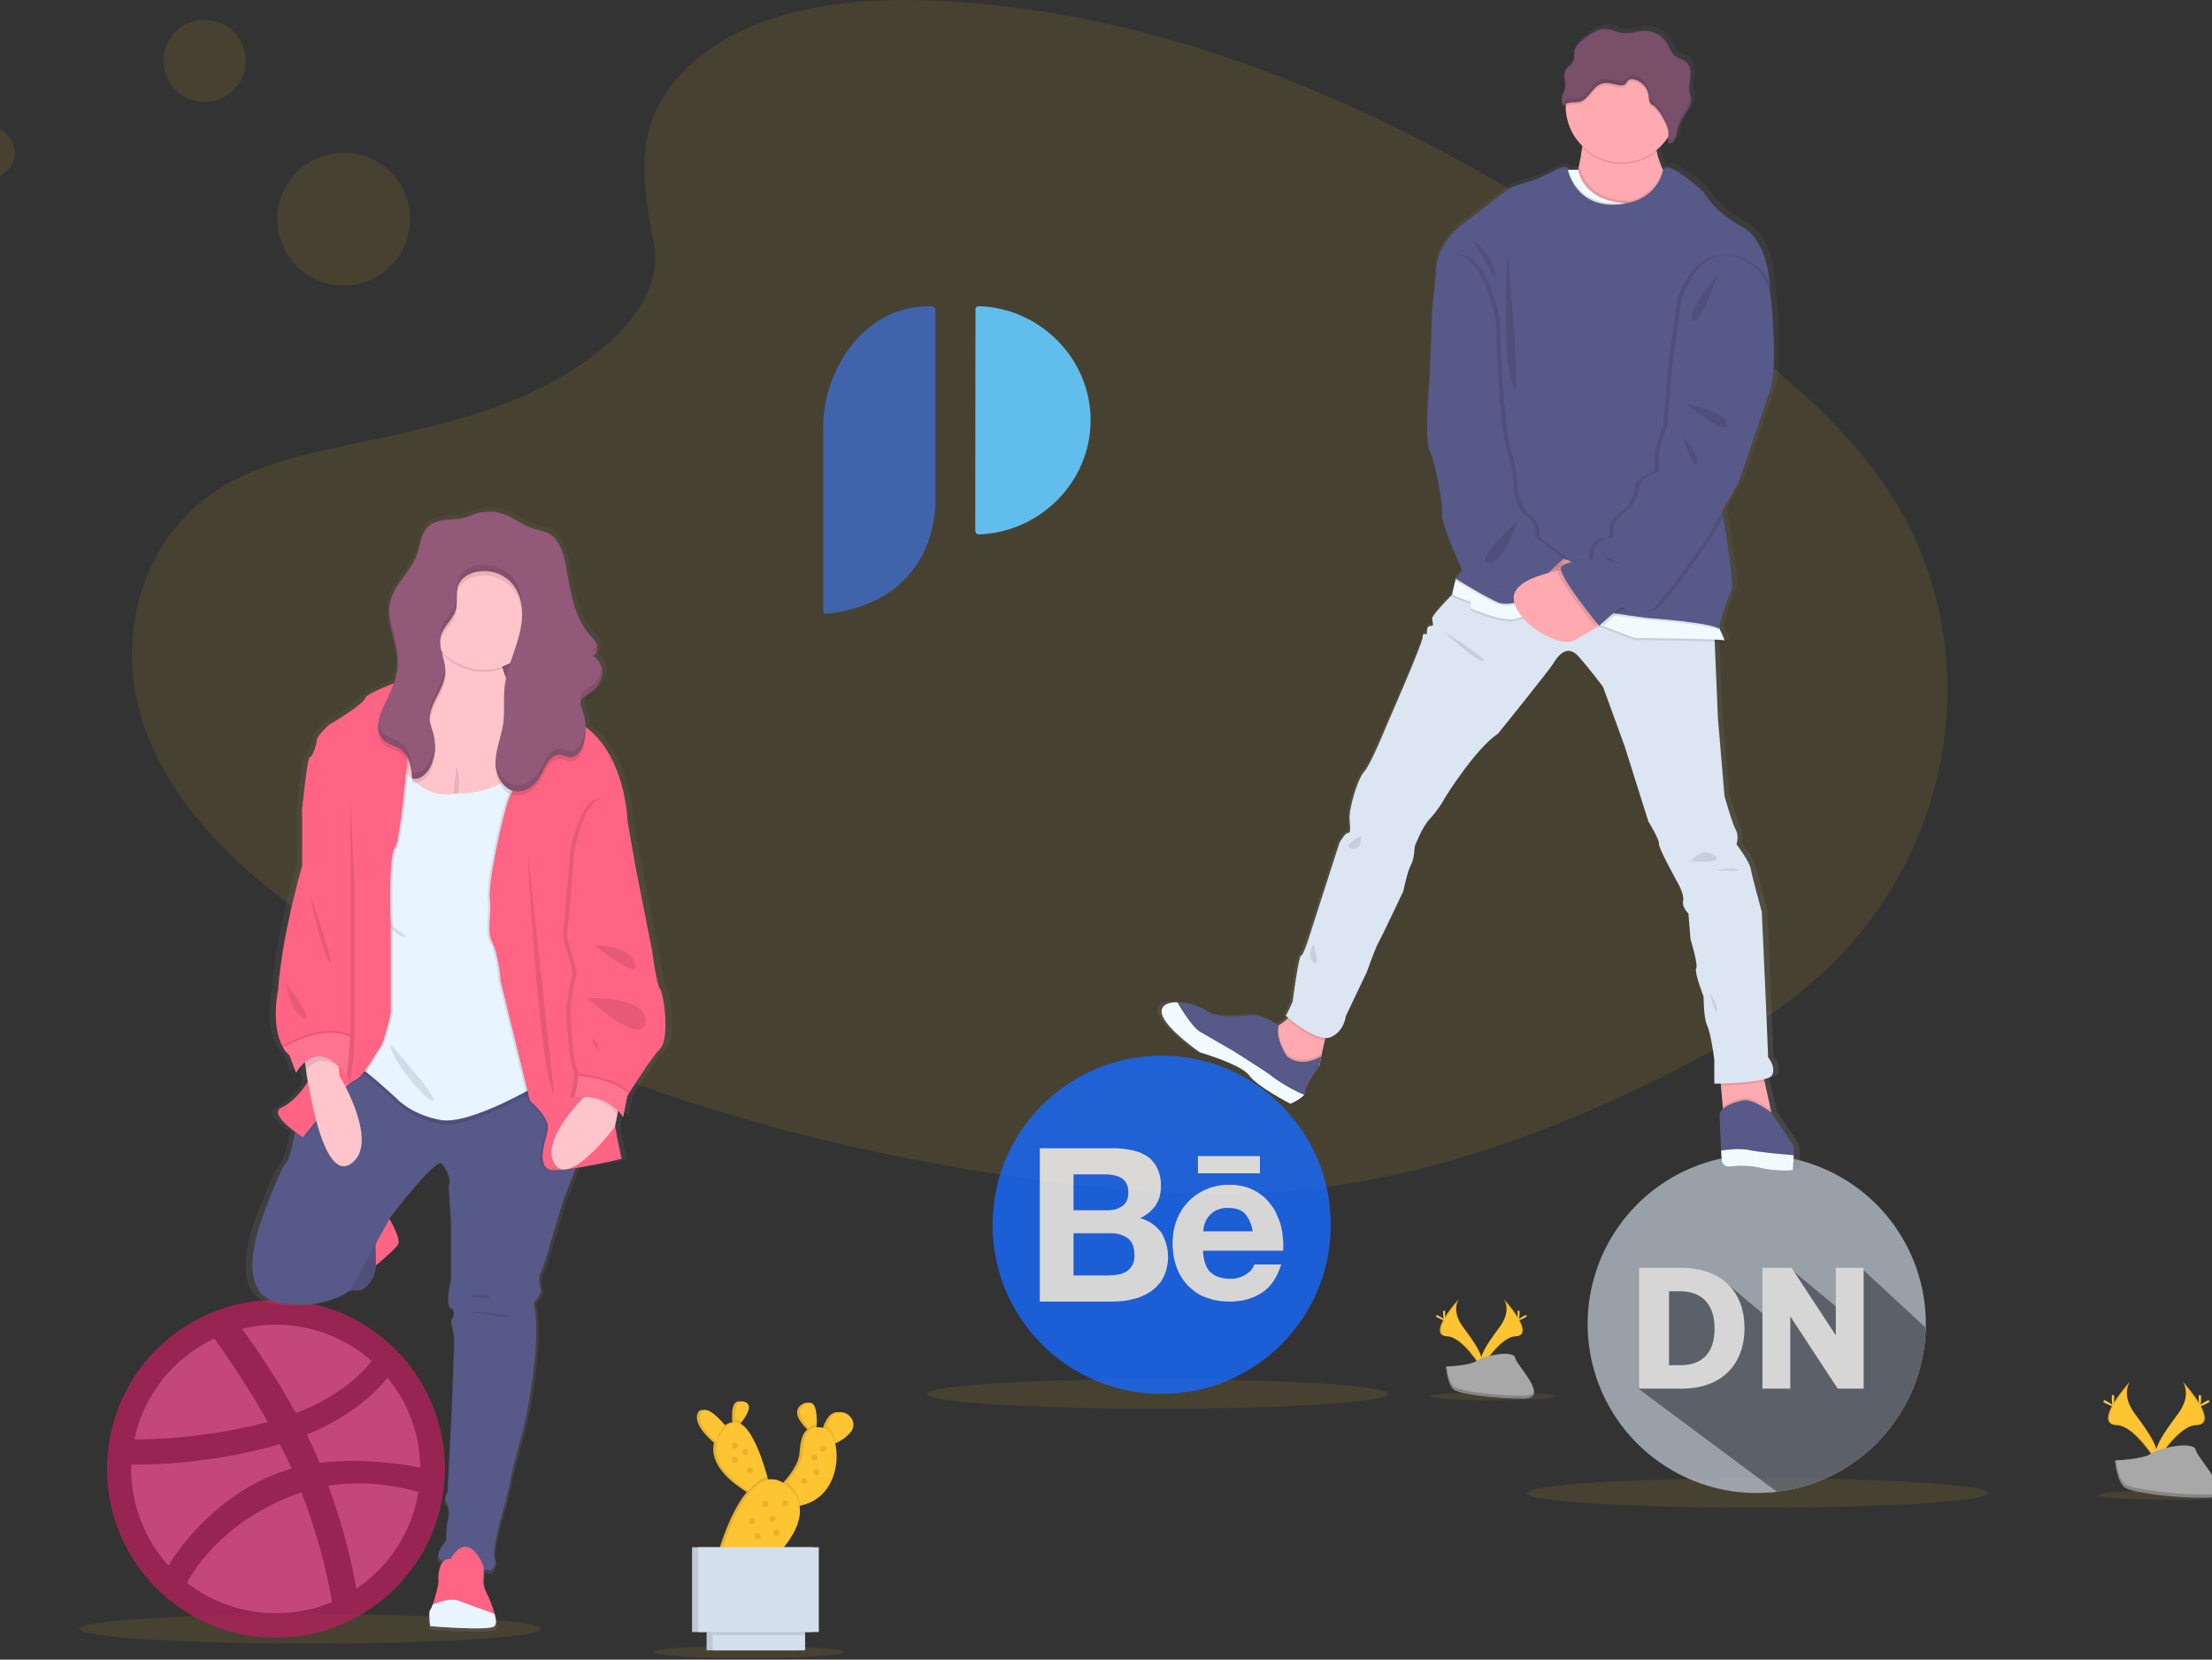 <svg version="1.2" xmlns="http://www.w3.org/2000/svg" viewBox="0 0 1049 787" width="1049" height="787">
	<rect x="0" y="0" width="1049" height="787" fill="#333333" stroke="none"/>
	<title>illustration-7-svg</title>
	<defs>
		<linearGradient id="g1" x2="1" gradientUnits="userSpaceOnUse" gradientTransform="matrix(0,-533.26,202.44,0,217.65,773.77)">
			<stop offset="0" stop-color="#808080" stop-opacity=".25"/>
			<stop offset=".54" stop-color="#808080" stop-opacity=".12"/>
			<stop offset="1" stop-color="#808080" stop-opacity=".1"/>
		</linearGradient>
		<linearGradient id="g2" x2="1" gradientUnits="userSpaceOnUse" gradientTransform="matrix(0,-543.36,304.819,0,701.17,554.69)">
			<stop offset="0" stop-color="#808080" stop-opacity=".25"/>
			<stop offset=".54" stop-color="#808080" stop-opacity=".12"/>
			<stop offset="1" stop-color="#808080" stop-opacity=".1"/>
		</linearGradient>
	</defs>
	<style>
		.s0 { opacity: .1;fill: #ffc431 } 
		.s1 { fill: #ffc431 } 
		.s2 { opacity: .1;fill: #000000 } 
		.s3 { fill: #ffd037 } 
		.s4 { fill: #a8a8a8 } 
		.s5 { opacity: .2;fill: #000000 } 
		.s6 { fill: #e74d89 } 
		.s7 { fill: #b2215a } 
		.s8 { fill: url(#g1) } 
		.s9 { fill: #925978 } 
		.s10 { fill: #ff6484 } 
		.s11 { fill: #575988 } 
		.s12 { fill: #ffc5cb } 
		.s13 { fill: #e8f4ff } 
		.s14 { opacity: .1;fill: #ffffff } 
		.s15 { fill: #000000 } 
		.s16 { fill: #1769ff } 
		.s17 { fill: #ffffff } 
		.s18 { fill: #b3bbc6 } 
		.s19 { fill: #666c76 } 
		.s20 { fill: url(#g2) } 
		.s21 { fill: #ffaab0 } 
		.s22 { fill: #dce6f2 } 
		.s23 { fill: #f1faff } 
		.s24 { fill: #794f6a } 
		.s25 { fill: #61beec } 
		.s26 { fill: #4064ac } 
		.s27 { fill: #d4dfec } 
	</style>
	<path id="Layer" class="s0" d="m328.5 29.7c29.2-26 75.1-31.4 116.8-29.3 131.1 6.5 249.4 69.8 351.7 141.4 37.1 25.9 73.6 53.8 97.6 89.5 49 72.7 34.5 173.3-33.6 233.1-23.2 20.4-51.2 36-80.1 49.9-51.2 24.6-106.6 44.3-164.7 50-41.5 4-83.5 0.7-124.8-4.9-115.2-15.6-228.3-50.2-323.1-109.3-41.6-25.9-80.8-58.1-97.9-100.1-17.2-41.9-6.2-95.1 36.3-119.9 17.5-10.3 38.5-14.9 59.1-19.3 30.2-6.4 61-12.7 88.3-25.7 28.2-13.5 61.6-39.5 56-69.3-6-32.1-10.8-60.1 18.4-86.1z"/>
	<path id="Layer" class="s0" d="m833.4 715c-60.5 0-109.4-3.1-109.4-7 0-3.9 48.9-7 109.4-7 60.6 0 109.5 3.1 109.5 7 0 3.9-48.9 7-109.5 7z"/>
	<path id="Layer" class="s0" d="m548.9 668c-60.5 0-109.4-3.1-109.4-7 0-3.9 48.9-7 109.4-7 60.6 0 109.5 3.1 109.5 7 0 3.9-48.9 7-109.5 7z"/>
	<path id="Layer" class="s0" d="m147.1 779.4c-60.6 0-109.5-3.1-109.5-7 0-3.9 48.9-7 109.5-7 60.5 0 109.4 3.1 109.4 7 0 3.9-48.9 7-109.4 7z"/>
	<path id="Layer" class="s0" d="m355.1 786.3c-24.9 0-45.1-1.3-45.1-2.9 0-1.6 20.2-2.9 45.1-2.9 24.9 0 45 1.3 45 2.9 0 1.6-20.1 2.9-45 2.9z"/>
	<path id="Layer" class="s0" d="m1030 711.2c-19.4 0-35.1-1-35.1-2.2 0-1.3 15.7-2.3 35.1-2.3 19.4 0 35.1 1 35.1 2.3 0 1.2-15.7 2.2-35.1 2.2z"/>
	<path id="Layer" class="s0" d="m707.9 664c-16.5 0-29.8-0.8-29.8-1.9 0-1.1 13.3-1.9 29.8-1.9 16.4 0 29.7 0.8 29.7 1.9 0 1.1-13.3 1.9-29.7 1.9z"/>
	<path id="Layer" class="s1" d="m1035 655c0 0 4.8 6.1-2.1 15.4-6.9 9.3-12.6 17.1-10.3 22.9 0 0 10.4-17.2 18.8-17.5 8.5-0.2 2.9-10.4-6.4-20.8z"/>
	<path id="Layer" class="s2" d="m1035 655q0.2 0.2 0.4 0.4 0.1 0.3 0.2 0.5 0.1 0.3 0.3 0.5 0.1 0.3 0.1 0.5c8.3 9.7 12.7 18.7 4.8 18.9-7.4 0.2-16.3 13.4-18.4 16.8q0 0.1 0.1 0.2 0 0 0 0.1 0.1 0.1 0.1 0.2 0 0.1 0.1 0.2c0 0.1 10.3-17.2 18.8-17.5 8.4-0.2 2.8-10.4-6.5-20.8z"/>
	<path id="Layer" class="s3" d="m1043.8 662.8c0 2.2-0.2 3.9-0.5 3.9-0.3 0-0.6-1.7-0.6-3.9 0-2.1 0.3-1.1 0.6-1.1 0.3 0 0.5-1 0.5 1.1z"/>
	<path id="Layer" class="s3" d="m1046.8 665.4c-1.9 1-3.5 1.7-3.7 1.4-0.2-0.3 1.3-1.3 3.2-2.4 1.9-1 1.1-0.2 1.3 0 0.1 0.3 1.1 0-0.8 1z"/>
	<path id="Layer" class="s1" d="m1010.2 655c0 0-4.7 6.1 2.2 15.4 6.9 9.3 12.5 17.1 10.3 22.9 0 0-10.4-17.2-18.8-17.5-8.5-0.2-2.9-10.4 6.3-20.8z"/>
	<path id="Layer" class="s2" d="m1010.2 655q-0.1 0.2-0.3 0.4-0.1 0.3-0.2 0.5-0.2 0.3-0.3 0.5-0.1 0.3-0.2 0.5c-8.2 9.7-12.6 18.7-4.7 18.9 7.4 0.2 16.2 13.4 18.4 16.8q-0.1 0.1-0.1 0.2 0 0-0.1 0.1 0 0.1 0 0.2-0.1 0.1-0.1 0.2c0 0.1-10.4-17.2-18.8-17.5-8.4-0.2-2.8-10.4 6.4-20.8z"/>
	<path id="Layer" class="s3" d="m1001.5 662.8c0 2.2 0.2 3.9 0.5 3.9 0.3 0 0.6-1.7 0.6-3.9 0-2.1-0.3-1.1-0.6-1.1-0.3 0-0.5-1-0.5 1.1z"/>
	<path id="Layer" class="s3" d="m998.5 665.4c1.9 1 3.6 1.7 3.7 1.4 0.1-0.3-1.3-1.3-3.2-2.4-1.9-1-1.1-0.2-1.3 0-0.1 0.3-1.1 0 0.8 1z"/>
	<path id="Layer" class="s4" d="m1003 692.5c0 0 13.2-0.4 17.1-3.2 4-2.8 20.3-6.2 21.2-1.7 1 4.5 19.8 22.5 5 22.6-14.9 0.2-34.5-2.3-38.5-4.7-3.9-2.4-4.8-13-4.8-13z"/>
	<path id="Layer" class="s5" d="m1046.5 708.7c-14.9 0.1-34.5-2.4-38.5-4.8-3-1.8-4.2-8.4-4.6-11.4h-0.4c0 0 0.8 10.6 4.8 13 3.9 2.4 23.6 4.8 38.4 4.7 4.3 0 5.8-1.6 5.7-3.8-0.6 1.4-2.2 2.2-5.4 2.3z"/>
	<path id="Layer" class="s1" d="m713.1 615.9c0 0 4 5.3-1.8 13.2-5.9 8-10.8 14.7-8.8 19.6 0 0 8.9-14.7 16.1-15 7.2-0.2 2.4-8.9-5.5-17.8z"/>
	<path id="Layer" class="s2" d="m713.1 615.9q0.2 0.2 0.3 0.4 0.1 0.2 0.2 0.4 0.1 0.2 0.2 0.4 0.1 0.3 0.2 0.5c7 8.2 10.7 16 4 16.2-6.3 0.1-13.9 11.4-15.7 14.3q0 0.1 0 0.1 0 0.1 0.1 0.2 0 0.1 0 0.2 0.1 0 0.1 0.1c0 0.1 8.9-14.7 16.1-15 7.2-0.3 2.4-8.9-5.5-17.8z"/>
	<path id="Layer" class="s3" d="m720.6 622.6c0 1.9-0.2 3.4-0.5 3.4-0.2 0-0.4-1.5-0.4-3.4 0-1.8 0.2-1 0.5-1 0.2 0 0.4-0.8 0.4 1z"/>
	<path id="Layer" class="s3" d="m723.2 624.8c-1.7 0.9-3 1.5-3.2 1.2-0.2-0.2 1.1-1.1 2.7-2 1.6-0.8 1-0.2 1.1 0 0.1 0.3 1-0.1-0.6 0.8z"/>
	<path id="Layer" class="s1" d="m691.9 615.9c0 0-4 5.3 1.8 13.2 5.9 8 10.8 14.7 8.8 19.6 0 0-8.9-14.7-16.1-15-7.2-0.2-2.5-8.9 5.5-17.8z"/>
	<path id="Layer" class="s2" d="m691.9 615.9q-0.1 0.2-0.3 0.4-0.1 0.2-0.2 0.4-0.1 0.2-0.2 0.4-0.1 0.3-0.1 0.5c-7 8.2-10.8 16-4 16.2 6.3 0.1 13.8 11.4 15.6 14.3q0 0.3-0.2 0.6c0 0-8.8-14.7-16.1-15-7.2-0.3-2.5-8.9 5.5-17.8z"/>
	<path id="Layer" class="s3" d="m684.4 622.6c0 1.9 0.2 3.4 0.5 3.4 0.2 0 0.4-1.5 0.4-3.4 0-1.8-0.2-1-0.5-1-0.2 0-0.4-0.8-0.4 1z"/>
	<path id="Layer" class="s3" d="m681.8 624.8c1.7 0.9 3 1.5 3.2 1.2 0.2-0.2-1.1-1.1-2.7-2-1.6-0.8-1-0.2-1.1 0-0.1 0.3-1-0.1 0.6 0.8z"/>
	<path id="Layer" class="s4" d="m685.7 648c0 0 11.2-0.3 14.6-2.7 3.4-2.4 17.3-5.3 18.2-1.5 0.8 3.9 16.8 19.3 4.2 19.4-12.7 0.1-29.5-2-32.9-4-3.4-2-4.1-11.2-4.1-11.2z"/>
	<path id="Layer" class="s5" d="m722.9 661.8c-12.7 0.2-29.5-2-32.9-4-2.6-1.5-3.6-7.2-3.9-9.8h-0.4c0 0 0.7 9.1 4.1 11.2 3.4 2 20.2 4.1 32.9 4 3.6 0 4.9-1.4 4.8-3.3-0.5 1.2-1.9 1.9-4.6 1.9z"/>
	<g id="Layer" style="opacity: .8">
		<path id="Layer" class="s6" d="m130.8 621.8c30.2 0 57.5 18.2 69 46.1 11.6 28 5.2 60.1-16.2 81.5-21.4 21.4-53.5 27.8-81.5 16.2-27.9-11.5-46.1-38.8-46.1-69 0-9.9 1.9-19.6 5.7-28.7 3.7-9 9.2-17.3 16.2-24.2 6.9-7 15.2-12.5 24.2-16.3 9.1-3.7 18.9-5.6 28.7-5.6z"/>
		<path id="Layer" fill-rule="evenodd" class="s7" d="m130.8 776.6c-32.4 0-61.6-19.5-74-49.5-12.3-29.9-5.5-64.3 17.4-87.2 23-22.9 57.4-29.8 87.3-17.4 30 12.4 49.5 41.6 49.5 74 0 10.5-2.1 21-6.1 30.7-4.1 9.7-10 18.5-17.4 26-7.5 7.4-16.3 13.3-26 17.3-9.8 4.1-20.2 6.1-30.7 6.1zm67.6-69.1q-5.2-1.5-10.5-2.5-5.3-0.9-10.7-1.3-5.4-0.4-10.8-0.2-5.3 0.2-10.7 1 2.2 5.9 4.1 12 2 6 3.6 12.1 1.7 6.1 3.1 12.3 1.4 6.1 2.5 12.4c3.9-2.6 7.5-5.6 10.8-8.9 3.3-3.4 6.2-7 8.7-11 2.5-3.9 4.6-8.1 6.3-12.4 1.6-4.4 2.9-8.9 3.6-13.5zm-40.9 52.1q-1.2-6.6-2.7-13.2-1.5-6.6-3.3-13.1-1.9-6.5-4-12.9-2.1-6.4-4.6-12.7 0 0.1-0.1 0.1 0 0-0.1 0 0 0-0.1 0 0 0-0.1 0c-38.7 13.5-52.5 40.3-53.8 42.8q4.5 3.5 9.5 6.2 5 2.7 10.3 4.5 5.4 1.8 11 2.8 5.6 0.9 11.2 0.9 3.5 0 6.9-0.3 3.4-0.3 6.8-1 3.4-0.7 6.7-1.7 3.2-1 6.4-2.4zm-77.6-17.2c1.5-2.7 20.3-33.7 55.7-45.2 0.8-0.3 1.8-0.6 2.7-0.8-1.7-3.9-3.6-7.8-5.6-11.6-34.2 10.2-67.4 9.8-70.4 9.7 0 0.7-0.1 1.4-0.1 2.1q0 6.3 1.2 12.5 1.1 6.1 3.4 12 2.3 5.9 5.5 11.2 3.3 5.4 7.6 10.1zm-16.2-59.8q8 0 16-0.6 8-0.5 15.9-1.6 8-1 15.8-2.5 7.9-1.6 15.6-3.6-2.9-5.1-5.9-10.2-3.1-5-6.2-9.9-3.2-5-6.5-9.8-3.3-4.9-6.8-9.7c-4.7 2.3-9.3 5.1-13.4 8.4-4.1 3.2-7.9 7-11.2 11.1-3.2 4.2-6 8.7-8.3 13.4-2.2 4.8-3.9 9.8-5 15zm51-52.5q0 0 0 0 0 0 0 0zm6.9 9.6q3.3 4.9 6.5 9.9 3.2 5 6.3 10.1 3 5.2 5.9 10.4c24.3-9.2 34.6-23 35.9-24.7q-4.7-4.2-10-7.4-5.3-3.2-11.2-5.4-5.8-2.2-11.9-3.3-6.1-1.2-12.4-1.1-2 0-4 0.1-2 0.1-4 0.4-2 0.2-4 0.6-2 0.3-4 0.8 3.5 4.8 6.9 9.6zm62.1 13.6c-1.4 2-12.9 16.7-38.2 27 1.6 3.3 3.2 6.6 4.6 9.9q0.7 1.8 1.5 3.5c22.8-2.9 45.4 1.8 47.7 2.2q-0.1-5.8-1.1-11.5-1.1-5.7-3-11.1-2-5.5-4.9-10.5-2.9-5-6.6-9.5z"/>
	</g>
	<path id="Layer" class="s8" d="m316.2 468.3c-1.8-2.3-3.8-17.9-3.8-17.9l-8-39.8-4.2-22.9c0 0-1-28.9-19.1-43.3l-1.4-1.1q0-0.4 0-0.8-0.1-1-0.2-2.1-0.2-1-0.4-2-0.2-1-0.5-2-0.3-1-0.7-2-0.2-0.3-0.3-0.7-0.1-0.3-0.2-0.6-0.1-0.4-0.1-0.7-0.1-0.4-0.1-0.8 0-0.1 0.1-0.2 0-0.2 0.1-0.3 0-0.1 0.1-0.3 0-0.1 0.1-0.2 0.3-0.4 0.7-0.8 0.3-0.4 0.8-0.8 0.4-0.3 0.8-0.6 0.5-0.3 1-0.6c3.2-2 6-5.1 6.8-8.8q0-0.1 0-0.1 0 0 0-0.1 0 0 0 0 0 0 0-0.1c0-0.1 0-0.3 0.1-0.5 0-0.2 0-0.2 0-0.3q0 0 0-0.1 0-0.1 0-0.1 0-0.1 0-0.2 0 0 0-0.1v-0.2q0-0.3 0-0.6 0 0 0-0.1 0 0 0 0 0 0 0 0 0 0 0-0.1c0-0.2-0.1-0.4-0.1-0.7q-0.2-1-0.5-2-0.4-0.9-1-1.7-0.6-0.9-1.4-1.5-0.8-0.7-1.8-1.1 0.4-0.1 0.7-0.2 0.3-0.2 0.6-0.4 0.2-0.2 0.4-0.5 0.2-0.3 0.4-0.6 0-0.1 0.1-0.2 0-0.1 0.1-0.2 0-0.1 0-0.2 0.1-0.1 0.1-0.2 0-0.1 0-0.1 0-0.1 0.1-0.2 0-0.1 0-0.2 0-0.1 0-0.2c0-0.1 0-0.1 0-0.1q0-0.1 0-0.2 0-0.1 0-0.2 0-0.1 0-0.1 0-0.1 0-0.2 0-0.1 0-0.2 0-0.1 0-0.2 0-0.1 0-0.1-0.1-0.1-0.1-0.2 0-0.1 0-0.2 0 0 0 0 0 0 0 0 0-0.1 0-0.1 0 0 0 0l-0.1-0.2c-0.7-1.9-2.2-3.4-3.6-4.9-7.9-8.9-9.4-21.3-11.6-32.8-1.2-6.4-3.4-13.7-9.6-16.2q-0.7-0.2-1.4-0.4-0.6-0.2-1.3-0.3-0.7-0.2-1.3-0.3-0.7-0.2-1.4-0.3c-5.5-1.5-10-5.3-15.4-7.2q-1.3-0.5-2.7-0.8-1.4-0.3-2.9-0.4-1.4-0.1-2.8 0-1.5 0-2.9 0.2c-2.9 0.5-5.3 1.9-8.1 2.6-6 1.5-13.2-0.2-18 4.7-3.3 3.4-3.5 8.5-5.2 12.9-3 8.1-11 14.1-13.1 22.5-1.3 5.5 0 11 1.5 16.5q0.4 1.4 0.7 2.8 0.4 1.4 0.7 2.8 0.2 1.4 0.4 2.9 0.2 1.4 0.4 2.8 0 0.4 0 0.8 0 0.3 0 0.7 0 0.3 0 0.7 0 0.4 0 0.7-0.1 1.1-0.3 2.1-0.1 1.1-0.4 2.1-0.2 1-0.5 2.1-0.3 1-0.7 1.9c-6.8 2.5-13.8 5.5-14.3 7.2-1 3.2-17.3 12.5-17.3 12.5 0 0-6.2 5.3-6.2 7.3 0 2.1-2.1 8.4-3.4 8.4-1.3 0-3.8 25.4-3.8 25.4v26.4c0 0-9.6 31.3-11.8 58.9 0 0-3.8 17.7 2.5 27.9q0.3 0.5 0.6 1 0.4 0.5 0.8 0.9 0.4 0.5 0.8 0.9 0.4 0.4 0.9 0.8l3.2 8.4q0.4-0.7 0.9-1.3 0.5-0.7 1-1.3 0.5-0.7 1.1-1.3 0.6-0.5 1.3-1.1 0.2 1.6 0.5 3.7c0.3 1.7 0.6 3.6 1 5.7-2 3.2-6.8 9.7-12.6 12.2-5.4 2.2 1.6 8.2 6.4 11.7-1.3 6.4-3.1 14.2-4.6 15.2-2.6 1.8-10.9 23.9-10.9 23.9 0 0-16.2 38 7.2 42.3 23.3 4.3 35.3-5.8 35.3-5.8h5.6c0 0 6.8-3.8 7-11.7 3.8-3.2 9.6-8.2 10.8-10.2 1.2-2-2.1-8.5-4.2-12.1l0.6-1c0 0 22.2-28.4 25.1-25.4 2.8 3 4.6 7.8 3.3 10.8l1.2 17.4v27.2c0 0-3.2 12.4 0 13.6 3.2 1.3 0 6 0 6 0 0 1.2 5.6 1.4 7.3q0.1 0.9 0.1 1.7 0 0.9 0 1.7 0 0.9 0 1.7 0 0.9-0.1 1.7l-1 27.2-2.1 40.3c0 0-2.3 3.3-0.5 5.5 1.8 2.3 1 7.6 0.5 8.6-0.5 1-0.8 9.3-0.8 9.3 0 0-7.5 7.8-1.5 9.8l0.2 0.1c-2.4 2.3-2.5 7.4-2.3 9 0.2 1.6-1.6 8-2.9 11.7q-0.1 0.3-0.2 0.6-0.2 0.4-0.3 0.7-0.2 0.3-0.3 0.6-0.2 0.3-0.4 0.6c-0.9 0.7 0 7.7 0 7.7 0 0 29 2.4 31.5 0 1-0.9 0.7-3.2 0-5.8q-0.4-1.4-0.9-2.8-0.4-1.4-1-2.8-0.6-1.3-1.2-2.7-0.6-1.3-1.3-2.6c-1.7-3.2-0.9-7.2-0.9-7.2v-3c2 0.3 3.2 0.5 3.2 0.5 0 0 3.7-3 2.1-5.8-1.5-2.8 2.8-18.4 2.8-18.4 0 0 5-17.6 5-19.4 0-1.7 6.4-24.6 6.4-24.6 0 0 9.6-40.6 4.9-59.7 0 0 4.2-4.8 3.6-6-0.5-1.2-1.7-6.5 0.1-8.8 1.8-2.3 9.2-30.5 11.3-35.3 1-2.2 3.3-8.3 5.6-14.2 10.3-1.6 22.6-4.4 22.6-4.4 0 0-1.9-7.8-3.2-15.7l1.1-5.5 0.4-1.9q0.3 0.3 0.7 0.7 0.3 0.3 0.6 0.7 0.3 0.4 0.6 0.8 0.3 0.4 0.5 0.8l2.1-10.1c0 0 0.2-0.3 0.6-1 2.4-3.7 11.2-17.3 15.4-21.4 4.9-4.9 1.9-26.5 0-28.8z"/>
	<path id="Layer" class="s9" d="m225 299.8h28.5v32h-28.5z"/>
	<path id="Layer" class="s2" d="m225 299.8h28.5v32h-28.5z"/>
	<path id="Layer" class="s10" d="m183.3 575.6c0 0 7.2 11.5 5.5 14.5-1.8 3-13.8 12.7-13.8 12.7l-3.5-24z"/>
	<path id="Layer" class="s11" d="m160.8 612.6l5.3-0.8h5.4c0 0 7.2-4.1 6.8-12.7-0.4-8.6 0-17 0-17z"/>
	<path id="Layer" class="s2" d="m160.8 612.6l5.3-0.8h5.4c0 0 7.2-4.1 6.8-12.7-0.4-8.6 0-17 0-17z"/>
	<path id="Layer" class="s11" d="m171.5 495.3l-30 33c0 0-3.5 21.8-6 23.5-2.5 1.8-10.4 23.8-10.4 23.8 0 0-15.8 37.7 6.8 42 22.6 4.2 34.2-5.8 34.2-5.8l19.1-34.7c0 0 21.6-28.3 24.3-25.3 2.8 3 4.5 7.8 3.3 10.8l1.1 17.2v27c0 0-3 12.3 0 13.5 3.1 1.3 0 6 0 6 0 0 1.2 5.5 1.4 7.3 0.2 1.7 0 6.7 0 6.7l-1 27-2 40c0 0-2.2 3.3-0.5 5.5 1.8 2.3 1 7.5 0.5 8.5-0.5 1-0.7 9.3-0.7 9.3 0 0-7.3 7.7-1.5 9.7 5.7 2 22.5 4.5 22.5 4.5 0 0 3.5-3 2-5.7-1.5-2.8 2.7-18.3 2.7-18.3 0 0 4.8-17.5 4.8-19.2 0-1.8 6.2-24.5 6.2-24.5 0 0 9.3-40.3 4.8-59.3 0 0 4-4.7 3.5-6-0.5-1.2-1.7-6.5 0-8.7 1.6-2.3 9-30.3 11-35 2-4.8 10.5-27.8 10.5-27.8v-42.5z"/>
	<path id="Layer" class="s12" d="m261.1 344.6l-17.3 32.6-4.6 8.6-0.7 1.3-44.5 1.7c0 0-1.2-2.8-3-7.1-3.1-7.6-7.8-19.8-10.2-30.1q-0.2-0.9-0.4-1.9-0.2-0.9-0.4-1.8-0.1-1-0.3-1.9-0.1-1-0.2-1.9c-0.7-6.3 0.3-10.7 4.3-11.1q0.4 0 0.8 0 0.4 0 0.8 0 0.3 0.1 0.7 0.1 0.4 0.1 0.7 0.2 1.1 0.3 2.1 0.5 1.1 0.3 2.2 0.4 1.1 0.1 2.2 0.1 1 0 2.1-0.1c10.6-1.3 13.7-12.5 14.2-23 0-0.7 0.1-1.4 0.1-2.2 0-2.2 0-4.4-0.2-6.5q-0.1-1.2-0.2-2.5-0.1-1.3-0.2-2.6-0.2-1.3-0.4-2.5-0.1-1.3-0.4-2.6 1-0.5 2-0.9 1.1-0.4 2.1-0.8 1-0.4 2.1-0.7 1-0.3 2.1-0.6c8.4-2.2 20.3-2.1 20.5 15.3q0 1.4 0.1 2.9 0 1.4 0.2 2.8 0.1 1.5 0.3 2.9 0.2 1.4 0.5 2.9 0.2 0.8 0.4 1.6 0.2 0.8 0.5 1.5 0.3 0.8 0.6 1.6 0.3 0.7 0.7 1.5c2.9 5.6 7 6.2 8.9 6.1q0.1 0 0.3 0 0.1 0 0.2 0 0.1 0 0.3 0 0.1 0 0.2-0.1z"/>
	<path id="Layer" class="s2" d="m216.6 363.5q0.3 0.6 0.4 1.3 0.2 0.7 0.3 1.4 0.1 0.7 0.2 1.4 0.1 0.7 0.1 1.4 0 0.7 0.1 1.5 0 0.7 0 1.4-0.1 0.8-0.1 1.5-0.1 0.8-0.2 1.5-0.1 0.7-0.3 1.4-0.3 0.8-0.6 1.4-0.4 0.7-0.8 1.3-0.5 0.5-1.1 1"/>
	<path id="Layer" class="s2" d="m229.2 318.6c-14.8 0-26.7-12-26.7-26.8 0-14.7 11.9-26.7 26.7-26.7 14.8 0 26.8 12 26.8 26.8 0 14.7-12 26.7-26.8 26.7z"/>
	<path id="Layer" class="s12" d="m256 290.8c0 5.4-1.7 10.7-4.7 15.1-3 4.5-7.3 7.9-12.3 9.9-5 1.9-10.5 2.3-15.7 1.1-5.3-1.2-10-3.9-13.7-7.9q-0.1 0-0.2-0.1 0-0.1-0.1-0.2-0.1-0.1-0.2-0.2-0.1-0.1-0.2-0.2c-5.7-6.6-7.8-15.7-5.6-24.1 2.2-8.5 8.4-15.4 16.6-18.4 8.2-3.1 17.4-1.9 24.6 3.1 7.2 5 11.5 13.2 11.4 21.9z"/>
	<path id="Layer" class="s2" d="m186.3 357.6c0 0 9.5 24.7 29.5 20.7 0 0 20.2 1.6 31.7-13.2 11.6-14.9 12.3 85 12.3 85l-4.5 66.2c0 0-32.3 19.3-46.3 16.8-14-2.5-20.7-10-20.7-10 0 0-14.8-13.8-18.8-15.5-4-1.8 1.8-87 1.8-87l4.7-32z"/>
	<path id="Layer" class="s13" d="m186.3 355.6c0 0 9.5 24.7 29.5 20.7 0 0 20.2 1.6 31.7-13.2 11.6-14.9 12.3 85 12.3 85l-4.5 66.2c0 0-32.3 19.3-46.3 16.8-14-2.5-20.7-10-20.7-10 0 0-14.8-13.8-18.8-15.5-4-1.8 1.8-87 1.8-87l4.7-32z"/>
	<path id="Layer" class="s2" d="m185.3 495.3c0 0 21.5 24 20.2 26.5-1.2 2.5-20.7-19.2-20.2-26.5z"/>
	<path id="Layer" class="s2" d="m181.6 435.6c0 0 6.8 9.6 11.2 8.6"/>
	<path id="Layer" class="s2" d="m196.4 333.3c0 0 0 0.3 0 0.9-0.3 3-1.1 14.2-2.3 26.6-0.6 7-1.4 14.3-2.1 20.9-1.3 10.6-2.6 19.2-3.7 20.4-3.3 3.5-2 36.5-2 36.5v41.7c0 0-2.8 13.3-5 16.3-2.3 3-7.8 14.2-12.2 15.7q-0.6 0.3-1.2 0.7-0.5 0.4-1 0.8-0.5 0.4-1 0.9-0.5 0.4-0.9 0.9c-4 4-9.7 10.7-14 15.9-3.6 4.4-6.3 7.8-6.3 7.8 0 0-17.5-11-10-14.2 5.6-2.5 10.3-9 12.2-12 0.7-1 1-1.7 1-1.7q0.2-0.9 0.3-1.8 0.2-0.8 0.4-1.7 0.2-0.9 0.4-1.7 0.3-0.9 0.5-1.7 0.3-0.8 0.6-1.6 0.3-0.8 0.6-1.5 0.3-0.8 0.7-1.5 0.4-0.7 0.9-1.4 0.3-0.6 0.8-1.1 0.4-0.5 1-0.9 0.5-0.4 1.1-0.7 0.6-0.3 1.2-0.4c6.5-1.3 9.8-63 9.8-63l-20-43.7-2-4.3c0 0 2.5-25.3 3.7-25.3 1.3 0 3.3-6.2 3.3-8.2 0-2 6-7.3 6-7.3 0 0 15.9-9.3 16.9-12.5 0.5-1.7 7.8-4.8 14.5-7.4 6.1-2.2 11.8-4.1 11.8-4.1 3.3 5.1-4 13.7-4 13.7z"/>
	<path id="Layer" class="s10" d="m195.4 333.3c0 0 0 0.3 0 0.9-0.3 3-1.1 14.2-2.3 26.6-0.6 7-1.4 14.3-2.1 20.9-1.3 10.6-2.6 19.2-3.7 20.4-3.3 3.5-2 36.5-2 36.5v41.7c0 0-2.8 13.3-5 16.3-2.3 3-7.8 14.2-12.2 15.7q-0.6 0.3-1.2 0.7-0.5 0.4-1 0.8-0.5 0.4-1 0.9-0.5 0.4-0.9 0.9c-4 4-9.7 10.7-14 15.9-3.6 4.4-6.3 7.8-6.3 7.8 0 0-17.5-11-10-14.2 5.6-2.5 10.3-9 12.2-12 0.7-1 1-1.7 1-1.7q0.2-0.9 0.3-1.8 0.2-0.8 0.4-1.7 0.2-0.9 0.4-1.7 0.3-0.9 0.5-1.7 0.3-0.8 0.6-1.6 0.3-0.8 0.6-1.5 0.3-0.8 0.7-1.5 0.4-0.7 0.9-1.4 0.3-0.6 0.8-1.1 0.4-0.5 1-0.9 0.5-0.4 1.1-0.7 0.6-0.3 1.2-0.4c6.5-1.3 9.8-63 9.8-63l-20-43.7-2-4.3c0 0 2.5-25.3 3.7-25.3 1.3 0 3.3-6.2 3.3-8.2 0-2 6-7.3 6-7.3 0 0 15.9-9.3 16.9-12.5 0.5-1.7 7.8-4.8 14.5-7.4 6.1-2.2 11.8-4.1 11.8-4.1 3.3 5.1-4 13.7-4 13.7z"/>
	<path id="Layer" class="s2" d="m294.9 390.8l-21.6 25.3c0 0 18.7 97.2 16.5 101.7q-0.1 0.2-0.1 0.3-0.1 0.2-0.1 0.3-0.1 0.2-0.1 0.3 0 0.2 0 0.3-0.1 0.9-0.2 1.8 0 0.8 0 1.7 0 0.9 0.1 1.8 0.1 0.8 0.2 1.7c0.2 2.5 0.6 5.2 1.1 7.9 1.3 7.9 3.1 15.6 3.1 15.6 0 0-25.3 6-33 5.3-7.8-0.8-3.3-13.3-2-19 1.2-5.8-8.5-13.8-8.5-13.8l-13.8-56.5c0 0-1-12.5-4-18.5-3-6-0.2-12.5-1.2-21-0.7-6 3.6-27.7 6.9-40.3 1.3-4.8 2.4-8.2 3-9.1q0 0 0 0 0.1 0 0.1 0 0 0 0 0 0-0.1 0-0.1c2-1.7 0-12 0-12 0 0 4.8-27 4.3-29.2-0.3-1.3 1.3-4.4 2.7-6.9 1-1.9 2-3.4 2-3.4 0 0 9.7 6.2 26.3 19.6l1.5 1.2c17.5 14.2 18.5 43 18.5 43z"/>
	<path id="Layer" class="s10" d="m295.9 390.8l-21.6 25.3c0 0 18.7 97.2 16.5 101.7q-0.1 0.2-0.1 0.3-0.1 0.2-0.1 0.3-0.1 0.2-0.1 0.3 0 0.2 0 0.3-0.1 0.9-0.2 1.8 0 0.8 0 1.7 0 0.9 0.1 1.8 0.1 0.8 0.2 1.7c0.2 2.5 0.6 5.2 1.1 7.9 1.3 7.9 3.1 15.6 3.1 15.6 0 0-25.3 6-33 5.3-7.8-0.8-3.3-13.3-2-19 1.2-5.8-8.5-13.8-8.5-13.8l-13.8-56.5c0 0-1-12.5-4-18.5-3-6-0.2-12.5-1.2-21-0.7-6 3.6-27.7 6.9-40.3 1.3-4.8 2.4-8.2 3-9.1q0 0 0 0 0.1 0 0.1 0 0 0 0 0 0-0.1 0-0.1c2-1.7 0-12 0-12 0 0 4.8-27 4.3-29.2-0.3-1.3 1.3-4.4 2.7-6.9 1-1.9 2-3.4 2-3.4 0 0 9.7 6.2 26.3 19.6l1.5 1.2c17.5 14.2 18.5 43 18.5 43z"/>
	<path id="Layer" class="s2" d="m250.3 404.3c-0.3 2 6 108.3 12.5 114.5z"/>
	<path id="Layer" class="s12" d="m166 552.1c-7 4.4-12.4-7.2-16-20.5-1.7-6.3-3-13-4-18.6q-0.6-3.1-0.9-5.7c-0.7-4.4-1-7.4-1-7.4l7.3-1.4 8.2-1.7 1 9.2 0.4 4.2c0 0 1.3 2.1 3 5.4 4.9 9.7 13.1 29.6 2 36.5z"/>
	<path id="Layer" class="s12" d="m294.5 519.9l-1.7 8.6-1.1 5.4-0.1 0.3c0 0-21.8 29.6-28.8 17.4-5.4-9.4 7.7-24.7 14.1-31.4 2-2.1 3.4-3.4 3.4-3.4l10.2 2.2z"/>
	<path id="Layer" class="s10" d="m234.5 771.1c-2.3 2.4-30.5 0-30.5 0 0 0-0.8-7 0-7.6q0.2-0.3 0.4-0.7 0.2-0.3 0.3-0.6 0.2-0.3 0.3-0.7 0.1-0.3 0.2-0.6c1.3-3.7 3-10 2.8-11.6-0.2-2.1-0.1-10.6 5.7-10 0 0 7.5-15.2 15.7 3.5v4.5q-0.1 0.9-0.2 1.8 0 0.9 0.1 1.9 0.1 0.9 0.4 1.7 0.2 0.9 0.6 1.7 0.6 1.4 1.3 2.7 0.6 1.3 1.1 2.7 0.5 1.3 1 2.7 0.5 1.4 0.9 2.8c0.7 2.6 0.9 4.8-0.1 5.8z"/>
	<path id="Layer" class="s13" d="m234.5 771.1c-2.3 2.4-30.5 0-30.5 0 0 0-0.8-7 0-7.6q0.2-0.3 0.4-0.7 0.2-0.3 0.3-0.6 0.2-0.3 0.3-0.7 0.1-0.3 0.2-0.6c3.7-1.6 8.8-3.2 12.3-1.8 4.5 1.7 12.8 4.7 17 6.2 0.8 2.6 1 4.8 0 5.8z"/>
	<path id="Layer" class="s2" d="m209.5 311.3c0.7 2.8 1.7 5.7 1.8 8.6 0 4-1.7 7.9-3.5 11.5-2.1 4.1-4.5 8.5-3.8 13.1q0.1 0.6 0.3 1.3 0.2 0.6 0.3 1.3 0.2 0.6 0.4 1.2 0.2 0.7 0.5 1.3 0.5 2 0.7 4 0.2 2.1 0.1 4.2-0.2 2.1-0.8 4-0.5 2-1.4 3.9c-1.7 3.3-5 6.5-8.6 5.4-0.3-3.5-0.7-7.3-2.4-10.3q-0.3-0.5-0.6-0.9-0.3-0.5-0.6-0.9-0.3-0.3-0.7-0.7-0.4-0.4-0.8-0.7c-2.6-2-6.2-2.4-8.5-4.7q-0.2-0.1-0.3-0.3-0.2-0.1-0.3-0.3-0.2-0.2-0.3-0.4-0.1-0.1-0.3-0.3-0.4-0.7-0.7-1.5-0.3-0.8-0.5-1.6-0.1-0.8-0.2-1.7 0-0.8 0.1-1.7c0-0.3 0-0.6 0.1-1q0.2-0.9 0.4-1.8 0.2-0.9 0.5-1.7 0.4-0.9 0.7-1.8 0.4-0.8 0.8-1.7 0.9-2 1.9-4 0.6-1.1 1.1-2.2 0.5-1.2 1-2.3 0.5-1.2 0.9-2.4 0.4-1.1 0.8-2.3c6.1-2.3 11.8-4.2 11.8-4.2 3.3 5-4 13.7-4 13.7 0 0 0 0.3 0 0.9 10.5-1.4 13.7-12.6 14.1-23.1z"/>
	<path id="Layer" class="s2" d="m224.5 273.6c-2.9 1-5.7 2.8-7 5.6-1.4 3.1-0.7 6.7-1 10.1q0 0.3-0.1 0.5 0 0.3-0.1 0.6 0 0.3-0.1 0.5 0 0.3-0.1 0.6c-1.3 4.1-5.1 7-6.7 11q-0.1 0.5-0.3 1-0.1 0.6-0.2 1.2-0.1 0.6-0.1 1.2-0.1 0.6 0 1.2 0 0.6 0.1 1.2c-7.3-8.5-8.5-20.7-3-30.5 5.5-9.8 16.5-15.1 27.6-13.3 11.1 1.8 19.9 10.4 22 21.4 2 11.1-3 22.2-12.7 28 1.1-3.4 2.3-6.8 3.3-10.2 2.1-8.1 2.5-17.4-2.6-24.1q-1.7-2.1-3.9-3.6-2.1-1.5-4.7-2.3-2.5-0.8-5.2-0.8-2.6 0-5.2 0.7z"/>
	<path id="Layer" class="s2" d="m276.8 354.6c-0.9 3.2-3.2 6.7-6.5 6.5-1.5 0-3-1-4.5-1.1-2.3-0.2-4.4 1.2-5.7 3q-0.5 0.7-0.9 1.4-0.4 0.8-0.8 1.5-0.4 0.7-0.8 1.5-0.3 0.8-0.7 1.5c-2.4 4.8-7.3 9.1-12.6 8.4l-0.5-0.1q-0.2-0.1-0.4-0.1-0.2-0.1-0.4-0.1-0.2-0.1-0.4-0.2-0.2 0-0.4-0.1c-4.8-2-7.4-8.2-7.2-13.6 0.2-6.2 2.8-12.1 3.6-18.2 0.8-5.7 0.1-11.4 0.7-17.1q0.1-0.7 0.2-1.4 0.1-0.7 0.2-1.4 0.2-0.7 0.3-1.4 0.1-0.7 0.3-1.4c2.9 5.7 7 6.3 8.9 6.2 1.1-1.9 2.1-3.4 2.1-3.4 0 0 9.6 6.2 26.2 19.6q0.2 1.2 0.2 2.5 0 1.3-0.1 2.5-0.1 1.3-0.3 2.5-0.2 1.3-0.6 2.5z"/>
	<path id="Layer" class="s9" d="m239.1 243.9c5.1 1.9 9.5 5.7 14.8 7.1q0.7 0.2 1.3 0.3 0.7 0.2 1.3 0.3 0.7 0.2 1.3 0.4 0.7 0.2 1.3 0.4c6 2.4 8.2 9.6 9.3 16 2.1 11.4 3.6 23.8 11.2 32.6 1.4 1.5 3 3 3.6 5 0.6 1.9-0.2 4.6-2.3 5 3.5 1.5 5.2 5.8 4.5 9.5-0.7 3.7-3.4 6.8-6.6 8.8-1.5 1-3.3 2-3.5 3.8q0 0.3 0 0.7 0.1 0.3 0.1 0.7 0.1 0.3 0.2 0.7 0.2 0.3 0.3 0.6 0.8 2 1.2 4.1 0.5 2.1 0.6 4.2 0.1 2.1-0.1 4.3-0.3 2.1-0.8 4.2c-0.9 3.1-3.2 6.6-6.5 6.5-1.5-0.1-3-1-4.5-1.2-2.3-0.2-4.4 1.3-5.7 3q-0.5 0.7-0.9 1.5-0.4 0.7-0.8 1.4-0.4 0.8-0.8 1.5-0.3 0.8-0.7 1.6c-2.4 4.8-7.2 9.1-12.6 8.3-6.1-0.9-9.5-8-9.3-14.1 0.2-6.2 2.8-12.1 3.7-18.2 0.7-5.7 0-11.5 0.6-17.2 0.9-8.3 4.7-16 6.8-24.1 2.2-8.1 2.5-17.4-2.6-24.1q-1.6-2.1-3.8-3.6-2.2-1.5-4.7-2.3-2.6-0.8-5.2-0.8-2.7 0-5.3 0.7c-2.9 1-5.7 2.8-7 5.6-1.6 3.8-0.2 8.3-1.4 12.3-1.3 4.4-5.7 7.5-7 12-1.5 5.4 2 10.8 2.1 16.4 0.1 4-1.7 7.9-3.5 11.5-2.1 4.1-4.5 8.5-3.8 13.1q0.2 0.6 0.4 1.3 0.1 0.6 0.3 1.3 0.2 0.6 0.4 1.2 0.2 0.7 0.4 1.3 0.6 2 0.8 4.1 0.2 2 0.1 4.1-0.2 2.1-0.8 4.1-0.5 2-1.4 3.9c-1.7 3.3-5.1 6.5-8.6 5.4-0.4-4.9-1.1-10.5-5.1-13.5-2.6-2-6.2-2.4-8.5-4.7q-0.8-0.7-1.3-1.7-0.6-0.9-0.9-1.9-0.3-1-0.4-2.1-0.1-1 0-2.1 0.2-1 0.4-2.1 0.2-1 0.5-2 0.4-1 0.8-2 0.4-1 0.9-1.9c2.8-6.2 6.3-12.4 6.7-19.2 0.6-10.3-6-20.5-3.6-30.5 2-8.4 9.8-14.3 12.7-22.4 1.6-4.4 1.8-9.5 5-12.9 4.6-4.8 11.7-3.1 17.5-4.6 2.7-0.7 5-2.1 7.8-2.5q1.4-0.3 2.8-0.3 1.4-0.1 2.8 0 1.4 0.1 2.8 0.4 1.3 0.3 2.7 0.8z"/>
	<path id="Layer" class="s2" d="m168.1 457.3c0 0 0 22.5 0 32.5 0 1.3 0 2.7-0.1 4.1-0.4 9-1.7 18.4-1.7 18.4q-0.6-0.9-1.3-1.7-0.7-0.8-1.4-1.6-0.7-0.8-1.5-1.6-0.7-0.7-1.6-1.4c-4.7-3.8-8.8-3.3-11.9-1.6q-0.5 0.3-1 0.7-0.4 0.3-0.9 0.6-0.4 0.4-0.9 0.8-0.4 0.4-0.8 0.8c-0.7-4.4-1-7.4-1-7.4l7.4-1.4q0.3-0.6 0.8-1.1 0.4-0.5 1-0.9 0.5-0.4 1.1-0.7 0.6-0.3 1.2-0.5c6.5-1.2 9.8-63 9.8-63l-20-43.6v-2.1l6.8-10.8c11.2-9.7 14 4.3 14 4.3 0 0 2 38 2 39 0 1 0 38.2 0 38.2z"/>
	<path id="Layer" class="s10" d="m166.1 455.1c0 0 0 22.5 0 32.5 0 1.3 0 2.7-0.1 4.1-0.4 9-1.7 18.4-1.7 18.4-14-19.8-23.9-1.4-23.9-1.4l-3.1-8.4q-0.5-0.4-0.9-0.8-0.4-0.4-0.8-0.8-0.4-0.5-0.7-1-0.3-0.5-0.6-1c-6.1-10.1-2.4-27.6-2.4-27.6 2.1-27.5 11.4-58.5 11.4-58.5v-26.3l6.8-10.7c11.2-9.8 16 4.2 16 4.2 0 0 0 38 0 39 0 1 0 38.3 0 38.3z"/>
	<path id="Layer" class="s2" d="m166 490.7c-0.4 9-1.7 18.4-1.7 18.4-14-19.8-23.9-1.4-23.9-1.4l-3.1-8.4q-0.5-0.4-0.9-0.8-0.4-0.4-0.8-0.8-0.3-0.5-0.7-1-0.3-0.5-0.6-1c6.5-3.6 20.9-10.2 31.7-5z"/>
	<path id="Layer" class="s10" d="m166 491.7c-0.4 9-1.7 18.4-1.7 18.4-14-19.8-23.9-1.4-23.9-1.4l-3.1-8.4q-0.5-0.4-0.9-0.8-0.4-0.4-0.8-0.8-0.3-0.5-0.7-1-0.3-0.5-0.6-1c6.5-3.6 20.9-10.2 31.7-5z"/>
	<path id="Layer" class="s14" d="m166 491.7c-0.4 9-1.7 18.4-1.7 18.4-14-19.8-23.9-1.4-23.9-1.4l-3.1-8.4q-0.5-0.4-0.9-0.8-0.4-0.4-0.8-0.8-0.3-0.5-0.7-1-0.3-0.5-0.6-1c6.5-3.6 20.9-10.2 31.7-5z"/>
	<path id="Layer" class="s2" d="m147.1 424.1c0 0 4.5 24.7 9 32 4.5 7.2-9-32-9-32z"/>
	<path id="Layer" class="s2" d="m135.5 466.1c0 0 2.8 15 8.5 16.7 5.8 1.8-8.5-16.7-8.5-16.7z"/>
	<path id="Layer" class="s2" d="m290.4 519l4.1 0.9-1.7 8.6q-0.3-0.3-0.5-0.6-0.3-0.4-0.6-0.7-0.2-0.3-0.5-0.6-0.3-0.3-0.6-0.5-1.4-1.4-3-2.4-1.6-1.1-3.3-1.8-1.8-0.8-3.6-1.2-1.9-0.4-3.8-0.5-0.8-0.1-1.6-0.1-0.9 0-1.7 0.1-0.8 0-1.7 0.1-0.8 0.1-1.6 0.3 0.3-1.3 0.6-2.6 0.3-1.3 0.6-2.6 0.2-1.3 0.4-2.6 0.1-1.3 0.3-2.6 0-0.5 0-1 0-0.5-0.1-1 0-0.5-0.2-1-0.2-0.4-0.4-0.9c-2-2.7-3-28.2-3-28.2 0 0 1.8-13 2.8-15.5 1-2.5-4.5-15.3-4.3-19.2 0.3-3.8 3.3-37.1 3.3-38.8 0-1.8 6.5-36 20-23l5.2 7.2 0.4 2-21.6 25.3c0 0 18.7 97.2 16.5 101.7q-0.1 0.2-0.1 0.3-0.1 0.2-0.1 0.3-0.1 0.2-0.1 0.3 0 0.2 0 0.3z"/>
	<path id="Layer" class="s10" d="m313.1 497.3c-4.1 4.1-12.6 17.6-14.9 21.3l-0.7 1-2 10c0 0-7-12-23.2-9q0.4-1.3 0.7-2.6 0.2-1.2 0.5-2.5 0.2-1.3 0.4-2.7 0.2-1.3 0.3-2.6 0-0.5 0-1 0-0.5 0-1-0.1-0.4-0.3-0.9-0.1-0.5-0.4-0.9c-2-2.8-3-28.3-3-28.3 0 0 1.8-13 2.8-15.5 1-2.5-4.5-15.3-4.3-19.1 0.3-3.9 3.3-37.1 3.3-38.9 0-1.7 6.5-36 20-23l5.2 7.3 4 22.7 7.8 39.5c0 0 2 15.5 3.7 17.8 1.8 2.2 4.8 23.7 0 28.4z"/>
	<path id="Layer" class="s2" d="m298.1 517.6l-0.6 1-2 10c0 0-7-12-23.2-9q0.3-1.3 0.6-2.6 0.3-1.2 0.6-2.5 0.2-1.3 0.4-2.7 0.1-1.3 0.3-2.6c5.5 0.4 16.7 1.9 23.9 8.4z"/>
	<path id="Layer" class="s10" d="m298.1 518.6l-0.6 1-2 10c0 0-7-12-23.2-9q0.3-1.3 0.6-2.6 0.3-1.2 0.6-2.5 0.2-1.3 0.4-2.7 0.1-1.3 0.3-2.6c5.5 0.4 16.7 1.9 23.9 8.4z"/>
	<path id="Layer" class="s14" d="m298.1 518.6l-0.6 1-2 10c0 0-7-12-23.2-9q0.3-1.3 0.6-2.6 0.3-1.2 0.6-2.5 0.2-1.3 0.4-2.7 0.1-1.3 0.3-2.6c5.5 0.4 16.7 1.9 23.9 8.4z"/>
	<path id="Layer" class="s2" d="m281.8 448.3c0 0 17-0.2 19.5 8.7 2.5 8.8-19.5-8.7-19.5-8.7z"/>
	<path id="Layer" class="s2" d="m278.5 473.3c0 0 28.8-1.2 27.5 11.3-1.2 12.5-27.5-11.3-27.5-11.3z"/>
	<path id="Layer" class="s2" d="m280.3 492.6c0 0 2.2-0.5 3.7 4.7 1.5 5.3-3.7-4.7-3.7-4.7z"/>
	<path id="Layer" class="s2" d="m222.1 614.8c0 0 6.8-2 10 0 3.1 2-10 0-10 0z"/>
	<path id="Layer" class="s2" d="m223.3 622.1c0 0 16.2 0.2 17.7 2 1.5 1.7-17.7-2-17.7-2z"/>
	<g id="Layer" style="opacity: .1">
		<path id="Layer" class="s15" d="m188.7 312.8c0.5-8.1-3.6-16.2-4.1-24.2-0.5 8.1 3.6 16.2 4 24.4q0 0 0 0 0 0 0 0 0.1-0.1 0.1-0.1 0 0 0-0.1z"/>
		<path id="Layer" class="s15" d="m207.8 326.4c-2.1 4-4.4 8.4-3.8 12.9 0.4-3.4 2.1-6.8 3.8-9.9 1.8-3.6 3.5-7.4 3.5-11.5q0-0.6-0.1-1.3c-0.4 3.4-1.9 6.7-3.4 9.8z"/>
		<path id="Layer" class="s15" d="m280.9 308.1q0.3 0.1 0.6 0.2 0.2 0.2 0.5 0.3 0.2 0.2 0.5 0.4 0.2 0.2 0.4 0.4 0.2-0.4 0.3-0.8 0.1-0.4 0.2-0.9 0-0.4 0-0.8-0.1-0.4-0.2-0.9c-0.1-0.2 0-0.1-0.1-0.1q-0.1 0.4-0.3 0.7-0.2 0.4-0.5 0.7-0.3 0.3-0.6 0.5-0.4 0.2-0.8 0.3z"/>
		<path id="Layer" class="s15" d="m204.1 360.7c-1.7 3.3-5.1 6.5-8.6 5.4-0.4-4.9-1.1-10.5-5.1-13.5-2.6-2-6.2-2.4-8.5-4.7q-0.6-0.5-1-1.1-0.4-0.6-0.7-1.3-0.4-0.7-0.5-1.4-0.2-0.7-0.3-1.5c0 0.2-0.1 0.3-0.1 0.5q-0.1 1.1 0 2.1 0.1 1.1 0.4 2.1 0.3 1 0.9 1.9 0.5 1 1.3 1.7c2.3 2.3 5.9 2.8 8.5 4.7 4 3 4.7 8.6 5.1 13.5 3.5 1.1 6.9-2.1 8.6-5.4q0.6-1.3 1.1-2.7 0.4-1.4 0.7-2.8 0.3-1.4 0.4-2.9 0.1-1.4 0-2.9-0.1 1.1-0.3 2.1-0.2 1.1-0.4 2.2-0.3 1-0.7 2-0.4 1-0.8 2z"/>
		<path id="Layer" class="s15" d="m285.4 317.6c-0.7 3.7-3.4 6.7-6.6 8.8-1.5 1-3.3 2-3.5 3.7q0 0.3 0 0.5 0 0.3 0 0.6 0.1 0.2 0.1 0.4 0.1 0.3 0.2 0.5 0.3-0.4 0.7-0.8 0.3-0.4 0.7-0.7 0.4-0.4 0.9-0.7 0.4-0.3 0.9-0.5c3.2-2 5.9-5.1 6.6-8.8q0.1-0.4 0.1-0.8 0-0.4 0-0.8 0-0.4 0-0.8 0-0.4-0.1-0.9 0 0.1 0 0.1 0 0 0 0.1 0 0 0 0 0 0 0 0.1z"/>
		<path id="Layer" class="s15" d="m276.8 349.6c-0.9 3.2-3.2 6.7-6.5 6.5-1.5 0-3-1-4.5-1.1-2.3-0.2-4.4 1.2-5.7 3q-0.5 0.7-0.9 1.4-0.4 0.7-0.8 1.5-0.4 0.7-0.8 1.5-0.3 0.7-0.7 1.5c-2.4 4.8-7.2 9.1-12.6 8.3-5.3-0.7-8.7-6.4-9.2-12 0 0.3-0.1 0.6-0.1 0.9-0.2 6.2 3.2 13.3 9.3 14.2 5.3 0.7 10.2-3.6 12.6-8.4q0.4-0.7 0.7-1.5 0.4-0.8 0.8-1.5 0.4-0.8 0.8-1.5 0.4-0.7 0.9-1.4c1.3-1.8 3.4-3.2 5.7-3 1.5 0.1 3 1.1 4.5 1.1 3.3 0.2 5.6-3.3 6.4-6.5q0.3-1.1 0.5-2.1 0.2-1.1 0.4-2.2 0.1-1.1 0.1-2.2 0-1.1-0.1-2.2 0 0.8-0.1 1.5 0 0.7-0.2 1.4-0.1 0.7-0.2 1.4-0.2 0.7-0.4 1.4z"/>
		<path id="Layer" class="s15" d="m243.5 277.6q1 1.3 1.7 2.7 0.7 1.5 1.3 3 0.5 1.5 0.7 3.1 0.3 1.6 0.3 3.2c0.3-5.4-0.7-10.8-4-15.1q-1.6-2-3.8-3.5-2.2-1.6-4.8-2.4-2.5-0.8-5.2-0.8-2.6 0-5.2 0.7c-2.9 1-5.7 2.8-7 5.6-1.7 3.8-0.2 8.3-1.4 12.3-1.3 4.4-5.7 7.5-7 12q-0.1 0.5-0.2 1.1-0.1 0.5-0.2 1.1 0 0.5 0 1.1 0.1 0.5 0.1 1.1 0.1-0.2 0.1-0.4 0-0.1 0-0.3 0.1-0.2 0.1-0.4 0-0.1 0.1-0.3c1.2-4.5 5.6-7.5 7-12 1.2-4-0.3-8.5 1.4-12.3 1.3-2.8 4-4.6 7-5.5q2.6-0.8 5.3-0.8 2.6 0.1 5.2 0.9 2.5 0.8 4.7 2.3 2.2 1.5 3.8 3.6z"/>
	</g>
	<g id="Layer" style="opacity: .8">
		<path id="c40b9370-e8cf-4f46-b0aa-8f4512275a8b" class="s16" d="m550.9 661c-44.4 0-80.2-35.8-80.2-80.2 0-44.3 35.8-80.2 80.2-80.2 44.3 0 80.2 35.9 80.2 80.2 0 44.4-35.9 80.2-80.2 80.2z"/>
		<path id="2e22f7a4-7c1b-458a-b567-b65e93177032" fill-rule="evenodd" class="s17" d="m527.3 544.5q1.2 0 2.4 0 1.2 0.1 2.4 0.2 1.2 0.1 2.3 0.3 1.2 0.2 2.4 0.4 1 0.2 1.9 0.5 1 0.3 1.9 0.6 0.9 0.4 1.8 0.9 0.9 0.4 1.7 1 0.8 0.5 1.5 1.1 0.6 0.7 1.2 1.4 0.6 0.7 1.1 1.4 0.5 0.8 0.9 1.6 0.5 1 0.8 2.1 0.4 1 0.6 2.1 0.2 1.1 0.3 2.2 0.1 1.1 0 2.2 0.1 1.2-0.1 2.4-0.1 1.2-0.4 2.4-0.3 1.1-0.8 2.2-0.5 1.1-1.2 2.2-0.7 0.9-1.5 1.8-0.8 0.9-1.8 1.7-0.9 0.7-1.9 1.3-1 0.7-2.1 1.2 1.4 0.3 2.9 1 1.4 0.6 2.7 1.5 1.2 0.8 2.3 1.9 1.1 1.1 2.1 2.3 1.4 2.4 2.2 5 0.9 2.7 1 5.5 0.2 2.7-0.4 5.5-0.5 2.7-1.7 5.2-0.5 1-1.1 1.9-0.6 0.9-1.4 1.7-0.7 0.9-1.5 1.6-0.8 0.7-1.7 1.4-1 0.6-2 1.2-0.9 0.6-2 1-1 0.5-2.1 0.9-1.1 0.4-2.2 0.6-1.1 0.3-2.3 0.6-1.2 0.2-2.4 0.4-1.2 0.1-2.4 0.2-1.2 0.1-2.4 0.1h-35.2v-72.7zm-2 29.4q0.9 0 1.9-0.1 0.9-0.1 1.8-0.3 0.9-0.3 1.7-0.7 0.8-0.4 1.6-0.9 2.8-2 2.8-6.6 0-0.6-0.1-1.1 0-0.5-0.1-1.1-0.1-0.5-0.3-1-0.2-0.5-0.5-1-0.2-0.4-0.4-0.8-0.3-0.3-0.6-0.6-0.3-0.4-0.7-0.6-0.3-0.3-0.7-0.5-0.4-0.3-0.8-0.5-0.5-0.2-0.9-0.3-0.4-0.2-0.9-0.3-0.4-0.1-0.9-0.2-0.5-0.1-1-0.2-0.6 0-1.1-0.1-0.5 0-1-0.1-0.5 0-1 0h-15v17zm0.9 30.9q0.5 0 1.1-0.1 0.6 0 1.1 0 0.6-0.1 1.2-0.2 0.5-0.1 1.1-0.2 0.5-0.1 0.9-0.2 0.5-0.2 1-0.4 0.5-0.2 0.9-0.4 0.5-0.2 0.9-0.5 0.4-0.3 0.8-0.6 0.4-0.3 0.7-0.7 0.3-0.4 0.6-0.8 0.3-0.4 0.5-0.8 0.3-0.6 0.5-1.1 0.2-0.6 0.3-1.2 0.1-0.6 0.2-1.2 0-0.6 0-1.2 0-5.6-3.1-8-0.9-0.6-1.9-1.1-1.1-0.5-2.1-0.8-1.1-0.3-2.2-0.4-1.1-0.2-2.2-0.1h-17.4v20zm47.9-1.5q3.3 3.1 9.4 3.1 1 0.1 2-0.1 1-0.1 1.9-0.4 1-0.3 1.9-0.7 0.9-0.4 1.7-1 0.7-0.4 1.3-0.9 0.6-0.5 1.1-1.1 0.5-0.6 0.8-1.2 0.4-0.7 0.7-1.4h12.7q-3 9.5-9.3 13.5-1.8 1.1-3.6 1.9-1.9 0.8-3.8 1.3-2 0.5-4 0.7-2 0.3-4 0.2-1.4 0-2.8-0.1-1.5-0.1-2.9-0.4-1.4-0.2-2.7-0.6-1.4-0.4-2.8-0.9-1.2-0.5-2.3-1-1.1-0.6-2.2-1.3-1.1-0.8-2-1.6-1-0.8-1.9-1.7-0.9-1-1.7-2-0.8-1-1.4-2.1-0.7-1.1-1.3-2.3-0.5-1.2-1-2.4-0.4-1.3-0.8-2.7-0.4-1.4-0.6-2.8-0.2-1.4-0.3-2.8-0.2-1.5-0.1-2.9-0.1-1.4 0.1-2.8 0.1-1.4 0.3-2.8 0.3-1.4 0.6-2.7 0.4-1.4 0.9-2.7 0.9-2.4 2.3-4.7 1.4-2.2 3.2-4.1 1.8-1.9 3.9-3.3 2.2-1.5 4.6-2.5 1.3-0.6 2.6-1 1.4-0.4 2.8-0.7 1.3-0.2 2.7-0.4 1.4-0.1 2.8-0.1 1.6 0 3.1 0.1 1.5 0.2 3 0.5 1.4 0.3 2.9 0.8 1.4 0.5 2.7 1.2 1.3 0.6 2.4 1.4 1.1 0.8 2.2 1.6 1 0.9 1.9 1.9 0.9 1 1.7 2.1 0.9 1.1 1.6 2.3 0.7 1.2 1.2 2.5 0.6 1.3 1.1 2.6 0.4 1.3 0.8 2.6 0.3 1.5 0.6 2.9 0.2 1.5 0.3 2.9 0.2 1.5 0.2 3 0 1.5-0.1 2.9h-38q0.3 7 3.5 10.2zm16.4-27.7q-2.6-2.8-7.9-2.8-0.8-0.1-1.5 0-0.7 0-1.5 0.2-0.7 0.1-1.4 0.4-0.7 0.2-1.4 0.5-0.5 0.3-1 0.6-0.5 0.3-1 0.7-0.4 0.3-0.8 0.7-0.5 0.5-0.8 0.9-0.4 0.4-0.6 0.9-0.3 0.4-0.6 0.9-0.2 0.4-0.4 0.9-0.2 0.5-0.4 1-0.1 0.4-0.2 0.8-0.1 0.5-0.2 0.9-0.1 0.4-0.1 0.9-0.1 0.4-0.1 0.8h23.5q-1-5.4-3.7-8.3zm-22.4-27.4h29.4v8.2h-29.4z"/>
	</g>
	<g id="Layer" style="opacity: .8">
		<path id="Layer" class="s18" d="m913.3 627.8q0 1.1 0 2.3c-0.3 9.5-2.3 18.9-5.8 27.7-3.6 8.8-8.7 17-15.1 24-6.4 7.1-14.1 12.9-22.5 17.3-8.5 4.3-17.7 7.2-27.1 8.3q-1.2 0.2-2.4 0.3-1.2 0.1-2.4 0.1-1.3 0.1-2.5 0.1-1.2 0.1-2.4 0.1c-32.4 0-61.7-19.6-74.1-49.5-12.4-30-5.5-64.5 17.4-87.4 23-23 57.4-29.8 87.4-17.4 30 12.4 49.5 41.7 49.5 74.1z"/>
		<path id="Layer" class="s19" d="m913.2 630.1c-0.2 9.5-2.2 18.9-5.8 27.7-3.5 8.8-8.6 17-15.1 24-6.4 7.1-14 12.9-22.5 17.3-8.4 4.3-17.6 7.2-27.1 8.3l-65.5-48.7 8.2-53 32.4 2 18.4 15.4 13.1-21.3 22 18.3 11.9 8.4v-26.7l29.8 27.6c0 0.2 0.2 0.4 0.2 0.7z"/>
		<path id="Layer" class="s19" d="m777.3 658.7z"/>
		<path id="Layer" fill-rule="evenodd" class="s17" d="m797.4 658.5h-20.1v-57.3h19.7c19.9 0 30.3 11.6 30.3 28.6 0 17-10.6 28.7-29.9 28.7zm-0.7-46.2h-5.2v35.1h5.2c10.1 0 16.4-5.3 16.4-17.5 0-12.1-6.7-17.6-16.4-17.6zm74.8 46.2l-22.5-34.3v34.3h-13.2v-57.3h13.8l21 32v-32h13.2v57.3c0 0-12.3 0-12.3 0z"/>
	</g>
	<path id="Layer" class="s20" d="m853 542.5c-1-2-10.4-15.4-10.4-15.4l-0.2-1.2-3.1-13.7-0.2-1c2-0.5 3.4-1.1 3.9-1.9 2.2-3.8-1.9-8.5-1.9-8.5l-0.8-20.3-2.2-49c0 0-4.6-16.4-5.3-20.2-0.7-3.8-6.9-11.9-6.9-11.9 0 0 1.3-4-0.4-6.8-1.6-2.9-5.4-16.3-5.4-16.3l-3.2-37-1.5-36.4q0.6 0 1.1 0.1 0.6 0 1.2 0 0.6 0.1 1.1 0.2 0.6 0 1.2 0.2c0.2 0.1 0.1-0.3-0.3-1.1q0.1 0 0.1 0 0 0 0.1 0 0 0 0 0 0 0 0.1 0.1c0.5 0.4-0.9-2.7-2.4-5.9l-0.2-0.4c0.7-2.6 3.7-13.2 5.8-17 1.5-2.8-1.4-22.3-3.7-35.6q-0.2-1.4-0.5-2.7c3.7-6.5 7.9-13.7 7.9-13.7 0 0 10.7-30.5 15.1-43.7 4.4-13.2 0-47.5 0-47.5 0 0 0-1.7-0.3-4.3-0.7-7.1-3.3-20.9-13.4-26.3-13.9-7.4-18.3-16.4-18.3-16.4 0 0-17.3-15.8-19.5-10.5l-0.2-0.3q-0.5-1-0.9-2-0.4-1-0.8-2-0.3-1.1-0.6-2.2-0.3-1-0.5-2.1-0.1-0.5-0.2-0.9 0.9-0.6 1.6-1.4 0.8-0.7 1.5-1.5 0.7-0.7 1.4-1.6 0.6-0.8 1.2-1.7c0 0.5 0 0.9-0.1 1.3q0 0.5 0 0.9v0.4q0 0 0 0.1 0 0.1 0 0.1 0 0.1 0 0.2 0 0 0 0.1 0 0.2 0 0.3 0.5 0.1 1 0 0.5-0.1 0.9-0.3 0.4-0.3 0.7-0.6 0.4-0.4 0.6-0.8 0.2-0.4 0.4-0.9 0.1-0.4 0.3-0.9 0.1-0.5 0.2-0.9 0.1-0.5 0.2-1 0.2-1 0.5-2 0.3-0.9 0.7-1.9 0.4-0.9 0.9-1.8 0.5-1 1-1.8c1.5-2.3 3.5-4.6 3.7-7.2q0.1-0.1 0.1-0.2 0-0.2 0-0.3 0-0.2 0-0.3 0-0.2-0.1-0.3c-0.1-1.3-0.7-2.6-0.9-3.9q0-0.2 0-0.5-0.1-0.2-0.1-0.5 0-0.2 0.1-0.5 0-0.2 0-0.5c0-0.4 0.1-0.7 0.1-1.1 0.1-0.4 0.2-1 0.3-1.6 0-0.5 0.1-0.9 0.2-1.3q0-0.5 0-0.9 0.1-0.4 0.1-0.9 0-0.4-0.1-0.8 0-0.5 0-0.9-0.1-0.8-0.4-1.6-0.2-0.7-0.6-1.4-0.5-0.7-1-1.3-0.6-0.5-1.3-0.9c-1-0.5-2.1-0.7-3.1-1.2-2.7-1.4-3.5-4.6-5-7.1q-0.8-1.2-1.9-2.3-1.1-1-2.4-1.7-1.3-0.8-2.7-1.2-1.4-0.4-2.9-0.5c-4-0.2-8 1.6-11.9 1-2.5-0.4-4.8-1.8-7.3-1.9-3.8-0.3-7.1 2-10.1 4.1-2.1 1.6-4.4 3.3-5.1 5.8-0.6 2.1 0 4.4-1.2 6.2-0.7 1.2-2.1 1.9-2.9 3q-0.3 0.4-0.5 0.8-0.2 0.4-0.3 0.8-0.1 0.4-0.2 0.8 0 0.4 0 0.9 0 0.1 0 0.3c0 0.1 0 0.3 0 0.5 0.1 0.8 0.2 1.6 0.3 2.3q0 0.1 0 0.1 0 0 0 0 0 0.1 0 0.1 0 0 0 0.1c0.3 2.1-0.4 3.6-1.1 5.6q-0.1 0.3-0.2 0.7-0.1 0.3-0.2 0.7-0.1 0.3-0.1 0.6 0 0.4-0.1 0.7c0 0.3 0 0.1 0 0.2q0 0.1 0 0.2 0 0 0 0.1 0 0.1 0 0.2 0 0 0 0.1 0 0.1 0 0.1 0.1 0.3 0.2 0.6 0 0.2 0.1 0.5 0.2 0.2 0.3 0.4 0.2 0.3 0.4 0.5 0-0.2 0.2-0.3 0.1-0.2 0.2-0.3 0.1-0.1 0.3-0.2 0.1-0.1 0.2-0.2 0.1 0.4 0 0.9 0.1 2.7 0.6 5.3 0.5 2.6 1.5 5 1.1 2.4 2.6 4.6 1.5 2.2 3.3 4c0 0.3 0 0.6-0.1 0.9-0.4 3-1 6.3-1.7 9.5l-0.2 1h-5c0 0 0.8-3.7-7.5 0.8-8.3 4.5-18.4 6.7-20 7.5-1.5 0.9-20.3 15.4-20.3 15.4 0 0-16.2 9.4-15.7 25.5l-1.9 18-1.3 33.6c0 0-2.6 28.6 0 32.6 2.5 4 6.9 27.8 6.1 30.8-0.6 2.2 5.5 17.5 9.7 26.4q-0.4 0.5-0.8 0.9-0.4 0.5-0.8 1-0.4 0.5-0.8 0.9-0.4 0.5-0.7 1c-0.3 0.4-1.7 6.7-1.7 7.4 0 0 0 0.1 0.1 0.1-3.8 3.8-9.8 10.1-9.8 11.5 0 2 1.2 3.7-0.6 3.6-1.9-0.1-2 2-1.9 3.4 0.2 1.3-2.2-0.7-2 1.8 0.1 2.5-17.3 41.8-17.3 41.8 0 0-8 19.3-11 22.5-3.1 3.1-7.3 17.2-7 22.4 0.4 5.1 0.6 6.7-0.8 6.7-1.4 0-4.1 4.6-4.1 4.6l-13.3 41.2c0 0-3.9 12.7-5.1 12.5-1.2-0.1-3.9 21.9-3.9 21.9 0 0-2.8 6.5-3.3 6.5-0.1 0 0.3 0.5 1.2 1.2l-0.6 0.5q-0.4 0.4-0.9 0.8-0.5 0.4-1 0.8-0.5 0.3-1 0.7-0.5 0.4-1 0.7c-0.1 0-7.8-5.3-13-4.8-5.3 0.5-16.1 1.8-21.5-2-3-2.2-9.4-4-14.5-4.1-4-0.1-7.3 1-7.5 4.1-0.5 6.8 18.4 19.7 18.4 19.7 0 0 20 5.7 23.9 11 3.9 5.3 19.8 13.4 19.8 13.4 0 0 4.9-2.1 6.7-4.3q0.1-0.1 0.3-0.3 0.1-0.2 0.2-0.4 0.1-0.2 0.1-0.4 0-0.2 0-0.4c-0.3-2.6 6.6-12 6.6-12l1-4.8c0.5-2.3 1.1-5.1 1.7-7.6q0.2-0.5 0.3-1 0.3 0 0.6 0 0.3 0 0.6-0.1 0.3 0 0.6-0.1 0.2-0.1 0.5-0.2c6.8-2.6 7.5-10 7.5-10l10.1-21.2c0 0 4.4-12.2 5.7-14.3 1.4-2.2 11.9-24.1 11.9-24.1 0 0 1.9-9.4 3.6-12.2 1.7-2.9 1.8-9 1.8-9 0 0 3.6-9.4 7.3-13.1q1-1.1 1.9-2.2 1-1.2 1.9-2.3 0.8-1.2 1.6-2.5 0.8-1.2 1.5-2.5c0.5-0.9 15.4-24.3 25.9-31.1 0 0 25.3-30.8 26.8-33.5 1.5-2.7 6.2-9.7 12-3.3 5.7 6.3 11.8 14.5 11.8 14.5l10.4 28.1 11.5 36c0 0 5.4 8.7 5.1 10.6-0.4 1.8 8.8 18.2 8.8 18.2 0 0 3.5 6 2.8 9-0.6 3 2.6 6 2.6 6l1 12.2c0 0 3.7 12 2.7 13.9-1 1.9 3.5 13.4 3.5 13.4 0 0 0 10.2 1.7 13.5 1.7 3.4 3.8 16.7 3.6 17.7-0.2 1 0 10.3 0 10.3 0 0 1.2 0 3.1-0.1l0.1 1 0.8 10.1 0.1 0.9q-0.3 0.3-0.6 0.6-0.3 0.3-0.5 0.7-0.2 0.4-0.3 0.8-0.1 0.4-0.1 0.8c0 2.8 0.4 10.7 0.7 17 0.1 1.7 0.2 3.2 0.2 4.5q0.1 0.7 0.4 1.3 0.3 0.6 0.8 1.1 0.5 0.4 1.2 0.6 0.7 0.2 1.3 0.1 1.8-0.2 3.7-0.3 1.8-0.1 3.6 0 1.8 0.1 3.6 0.3 1.8 0.2 3.6 0.6 2 0.4 4 0.7 2 0.3 4 0.5 2 0.1 4 0.1 2.1 0 4.1-0.2c1.3-0.1 0.3-3.7 0.4-7.1 0-2.2 0-4.2-0.4-4.9z"/>
	<path id="Layer" class="s21" d="m840 527.6h-22.8l-0.2-2.7-0.9-10.1-0.6-7.6h20l1.3 5.6 3 13.6 0.2 1.2z"/>
	<path id="Layer" class="s21" d="m630.2 487.2c-0.4 0.4-1.2 3-1.9 6-1.3 5.4-2.6 12.4-2.6 12.4l-0.9 0.2-17.8 4.2c0 0-9.3-21.3-5-21.8q0.6-0.1 1.2-0.3 0.5-0.2 1.1-0.4 0.5-0.2 1-0.5 0.5-0.3 1-0.7 0.5-0.3 1-0.7 0.6-0.4 1.1-0.7 0.5-0.4 1-0.8 0.5-0.4 1-0.9c2.3-2 4.1-3.8 4.1-3.8 0 0 16.9 6.6 15.7 7.8z"/>
	<path id="Layer" class="s2" d="m630.2 487.2c-0.4 0.4-1.2 3-1.9 6-6.1-0.3-15.4-7.6-18-10 2.4-2 4.2-3.8 4.2-3.8 0 0 16.9 6.6 15.7 7.8z"/>
	<path id="Layer" class="s2" d="m836.7 512.8c-5.4 1.4-15.5 1.9-20.6 2l-0.6-7.6h20z"/>
	<path id="Layer" class="s22" d="m691.7 278.9c0 0-12.5 12.3-12.5 14.3 0 2 1.2 3.8-0.7 3.6-1.8-0.1-1.9 2.1-1.8 3.4 0.2 1.3-2.2-0.7-2 1.8 0.2 2.5-17 41.7-17 41.7 0 0-7.8 19.2-10.8 22.3-3 3.2-7.2 17.2-6.9 22.4 0.4 5.2 0.5 6.6-0.8 6.6-1.4 0-4 4.7-4 4.7l-13.2 41c0 0-3.8 12.7-5 12.5-1.1-0.2-4 21.8-4 21.8 0 0-2.8 6.5-3.3 6.5-0.5 0 14.5 13 21.2 10.4 6.6-2.7 7.3-10 7.3-10l10-21c0 0 4.3-12.2 5.7-14.3 1.3-2.2 11.6-24 11.6-24 0 0 1.9-9.4 3.5-12.2 1.7-2.8 1.9-9 1.9-9 0 0 3.5-9.3 7.1-13q1-1.1 1.9-2.2 1-1.2 1.8-2.4 0.9-1.1 1.7-2.4 0.8-1.2 1.5-2.5c0.4-0.9 15.1-24.2 25.5-31 0 0 24.8-30.7 26.3-33.4 1.5-2.6 6.2-9.6 11.8-3.3 5.7 6.4 11.7 14.5 11.7 14.5l10.2 28 11.3 35.8c0 0 5.3 8.7 5 10.5-0.4 1.9 8.7 18.2 8.7 18.2 0 0 3.5 6 2.8 9-0.7 3 2.5 6 2.5 6l1 12.2c0 0 3.7 12 2.7 13.8-1 1.9 3.5 13.4 3.5 13.4 0 0 0 10.1 1.6 13.5 1.7 3.3 3.7 16.6 3.5 17.6-0.1 1 0 10.2 0 10.2 0 0 25.2-0.2 27.3-4 2.2-3.8-1.8-8.5-1.8-8.5l-0.8-20.2-2.2-48.8c0 0-4.5-16.3-5.2-20.2-0.6-3.8-6.8-11.8-6.8-11.8 0 0 1.3-4-0.3-6.8-1.7-2.9-5.4-16.2-5.4-16.2l-3.1-36.8-1.7-40.2z"/>
	<path id="Layer" class="s2" d="m817.7 304.7c-1-0.8-42-1.2-42.5-1.2-0.5 0-16-6.1-16-6.1 0 0-34.5-5.7-39.8-3.2-5.4 2.5-21.9-4.7-21.9-4.7v-3.1c0 0-8.8-3-8.8-3.7 0-0.6 1.7-7.3 1.7-7.3l1-0.4 3.8-1.3 117.1 18.8c0 0 1.6 3.2 3 6.3 1.5 3.1 2.9 6.3 2.4 5.9z"/>
	<path id="Layer" class="s23" d="m817.7 303.7c-1-0.8-42-1.2-42.5-1.2-0.5 0-16-6.1-16-6.1 0 0-34.5-5.7-39.8-3.2-5.4 2.5-21.9-4.7-21.9-4.7v-3.1c0 0-8.8-3-8.8-3.7 0-0.6 1.7-7.3 1.7-7.3l1-0.4 3.8-1.3 117.1 18.8c0 0 1.6 3.2 3 6.3 1.5 3.1 2.9 6.3 2.4 5.9z"/>
	<path id="Layer" class="s2" d="m626.6 499.8l-1 4.8c0 0-0.3 0.4-0.8 1.2l-17.8 4.2c0 0-9.3-21.3-5-21.8q0.6-0.1 1.2-0.3 0.5-0.2 1.1-0.4 0.5-0.2 1-0.5 0.5-0.3 1-0.7c-0.9 6.7 4.2 13.7 4.2 13.7 7.4 5.5 16.1-0.2 16.1-0.2z"/>
	<path id="Layer" class="s11" d="m626.6 500.9l-1 4.7c0 0-6.8 9.5-6.5 12q0 0.2 0 0.4 0 0.2-0.1 0.4-0.1 0.2-0.2 0.4-0.2 0.2-0.3 0.4c-1.8 2.1-6.5 4.2-6.5 4.2 0 0-15.7-8-19.5-13.3-3.9-5.4-23.5-11-23.5-11 0 0-18.7-12.9-18.2-19.7 0.2-3 3.5-4.1 7.5-4.1 5 0.1 11.2 2 14.2 4.1 5.3 3.8 16 2.5 21.1 2 5.2-0.5 12.8 4.8 12.8 4.8-1.7 7 4.1 14.9 4.1 14.9 7.4 5.5 16.1-0.2 16.1-0.2z"/>
	<path id="Layer" class="s23" d="m618.5 519.1c-1.7 2.2-6.5 4.3-6.5 4.3 0 0-15.6-8-19.5-13.4-3.8-5.3-23.5-11-23.5-11 0 0-18.6-12.8-18.1-19.6 0.2-3 3.4-4.2 7.4-4.1 3 5 7.5 12 10.7 13.9 5.4 3.2 15.9 9.2 15.9 9.2 0 0 16.6 10.5 17.8 11.6 0.9 1 10.6 7.4 15.8 9.1z"/>
	<path id="Layer" class="s2" d="m840 527.5h-22.8l-0.2-2.6c2.8-2.8 9-4 9-4 4.3-1.4 12.2 4.3 13.7 5.4z"/>
	<path id="Layer" class="s11" d="m850.6 547.8c0 3.3-0.4 7.1-0.4 7.1q-2 0.2-4 0.2-2 0-4-0.2-2-0.1-3.9-0.4-2-0.3-3.9-0.8-1.8-0.3-3.6-0.6-1.7-0.2-3.5-0.2-1.8-0.1-3.6 0-1.8 0.1-3.6 0.3-0.6 0.1-1.3-0.1-0.6-0.2-1.2-0.7-0.5-0.4-0.8-1-0.3-0.6-0.3-1.3c-0.1-1.3-0.2-2.8-0.3-4.5-0.3-6.2-0.7-14.2-0.7-16.9 0-4.6 10.5-6.8 10.5-6.8 4.8-1.5 14 5.7 14 5.7 0 0 9.2 13.3 10.2 15.3 0.4 0.8 0.5 2.7 0.4 4.9z"/>
	<path id="Layer" class="s23" d="m850.6 547.8c0 3.3-0.4 7.1-0.4 7.1q-2 0.2-4 0.2-2 0-4-0.2-2-0.1-3.9-0.4-2-0.3-3.9-0.8-1.8-0.3-3.6-0.6-1.7-0.2-3.5-0.2-1.8-0.1-3.6 0-1.8 0.1-3.6 0.3-0.6 0.1-1.3-0.1-0.6-0.2-1.2-0.7-0.5-0.4-0.8-1-0.3-0.6-0.3-1.3c-0.1-1.3-0.2-2.8-0.3-4.5 3.9-0.6 9.5-1.1 13.5-0.2 4.6 1 15.1 1.9 20.9 2.4z"/>
	<path id="Layer" class="s2" d="m622.9 447.6c0 0-3.5 6 0 8.8 3.5 2.7 0-8.8 0-8.8z"/>
	<path id="Layer" class="s2" d="m810.9 470.9c1 2 3.7 5 3.2 8.5-0.4 3.5-3.2-8.5-3.2-8.5z"/>
	<path id="Layer" class="s21" d="m807.9 105.2c0 0-15.3-1.5-31.1-3.6l-0.7-0.1c-18.4-2.5-37.2-5.6-33.6-8 1.6-1 3-3.5 4.1-6.7q0.3-0.8 0.6-1.5 0.2-0.8 0.4-1.6 0.2-0.8 0.4-1.6 0.2-0.7 0.4-1.5 0.1-0.5 0.2-1c0.7-3.2 1.3-6.5 1.7-9.5 0.9-6 1.2-10.9 1.2-10.9 0 0 39.2-14.8 34.4 3.7q-0.3 1.1-0.5 2.2-0.1 1.2-0.1 2.3 0 1.2 0.1 2.3 0.1 1.1 0.3 2.2 0.2 1.1 0.5 2.2 0.3 1 0.7 2.1 0.3 1 0.7 2 0.4 1.1 0.9 2c6.3 13.4 19.4 25 19.4 25z"/>
	<path id="Layer" class="s2" d="m785.9 62.9q-0.3 1.1-0.5 2.2-0.1 1.2-0.1 2.3 0 1.1 0.1 2.3 0.1 1.1 0.3 2.2c-2.5 2.1-5.4 3.6-8.5 4.7-3 1-6.3 1.4-9.5 1.2-3.3-0.1-6.5-0.9-9.4-2.2-3-1.3-5.7-3.2-8-5.5 0.9-6 1.2-10.9 1.2-10.9 0 0 39.2-14.8 34.4 3.7z"/>
	<path id="Layer" class="s21" d="m795.5 50.4c0 7-2.8 13.7-7.7 18.7-5 5-11.7 7.8-18.8 7.8-7 0-13.7-2.8-18.7-7.8-5-4.9-7.8-11.7-7.8-18.7 0-7.1 2.8-13.8 7.8-18.8 5-4.9 11.7-7.7 18.7-7.7 7 0 13.8 2.8 18.8 7.7 4.9 5 7.7 11.7 7.7 18.8z"/>
	<path id="Layer" class="s2" d="m777.1 100.5q0 0.1-0.1 0.3 0 0.1 0 0.2-0.1 0.2-0.1 0.3-0.1 0.1-0.1 0.3l-0.7-0.1c-18.4-2.5-37.2-5.6-33.6-8 1.6-1 3-3.5 4.1-6.7q0.3-0.8 0.6-1.5 0.2-0.8 0.4-1.6 0.2-0.8 0.4-1.6 0.2-0.7 0.4-1.5 0.1-0.5 0.2-1h0.8c0.1 0.4 2 13.2 19.2 15.4h0.6c6.7 0.8 8.4 3 7.9 5.5z"/>
	<path id="Layer" class="s23" d="m776.1 101.5c-0.8 4.1-7.9 9-7.9 9l-19.7-3.6c0 0-12.3-11-12.3-11.4 0-0.3 7.3-15 7.3-15h4.9c0.1 0.5 2 13.3 19.2 15.5h0.6c6.7 0.8 8.4 3 7.9 5.5z"/>
	<path id="Layer" class="s2" d="m807.9 105.2c0 0-15.7-1.6-31.8-3.7-0.8 4.1-7.9 9-7.9 9l-19.7-3.6c0 0-12.3-11-12.3-11.4 0-0.3 7.3-15 7.3-15h0.3q0.2 0.9 0.5 1.7 0.3 0.8 0.7 1.6 0.3 0.8 0.8 1.5 0.4 0.8 0.9 1.5c3 4.7 9 9.9 20 9.2h0.9c16.5-1.4 20.2-12.8 20.9-15.8 6.3 13.4 19.4 25 19.4 25z"/>
	<path id="Layer" class="s2" d="m815.3 297.8l-0.3 1.2c-4-3-33.1-5-33.1-5 0 0-7.7-0.9-15-2-5.4-0.9-10.5-1.9-12.4-2.8q-0.2-0.1-0.3-0.1-0.2-0.1-0.4-0.2-0.1 0-0.3-0.1-0.2 0-0.3-0.1c-6.7-2.1-27-4.5-27-4.5 0 0-10 4.5-15.4 2.5-5.3-2-20.5-11.3-20.5-11.3 0 0 0.4-0.5 1-1.4l3.8-1.3 117.2 18.8c0 0 1.6 3.2 3 6.3z"/>
	<path id="Layer" class="s11" d="m817.2 245.1c2.3 13.3 5.2 32.7 3.7 35.5-2.4 4.3-5.9 17.5-5.9 17.5-4-3-33.1-5-33.1-5 0 0-7.7-0.9-15-2.1-5.4-0.8-10.5-1.8-12.4-2.7q-0.2-0.1-0.3-0.2-0.2 0-0.4-0.1-0.1-0.1-0.3-0.1-0.2-0.1-0.3-0.1c-6.7-2.1-27-4.5-27-4.5 0 0-10 4.5-15.4 2.5-5.3-2-20.5-11.4-20.5-11.4q0.8-1.1 1.7-2.2 0.9-1 1.8-2.1 1-1 2-2 1-0.9 2-1.8c5.2-4.7 14.7-44.9 14.4-45.4-0.2-0.5-2.5-13.3-1.9-20.8 0.7-7.5-2-44.2-2-44.2 0 0-26.8-10.3-27.3-26.3-0.4-16 15.5-25.4 15.5-25.4 0 0 18.5-14.5 20-15.3 1.5-0.9 11.5-3 19.7-7.5 8.2-4.5 7.3-0.9 7.3-0.9 0 0 3.4 17.7 23.2 16.5 19.8-1.1 22-16.5 22-16.5 2.1-5.3 19.2 10.5 19.2 10.5 0 0 4.4 9 18 16.4 10 5.3 12.6 19.1 13.3 26.2 0.2 2.6 0.2 4.3 0.2 4.3l-40.1 28.8 15.7 65.9c0 0 1 5.3 2.2 12.5z"/>
	<path id="Layer" class="s21" d="m717.9 279.4c0 0 13.1 22.7 26.8 16.3q1.1-0.5 2.2-1.2 1-0.7 2-1.5 0.9-0.9 1.7-1.9 0.8-1 1.4-2.1c5.4-9.3 0-21.2-10.5-24-3.8-1-8-1.6-11.3-1-9.5 1.7-12.3 15.4-12.3 15.4z"/>
	<path id="Layer" class="s2" d="m717.9 279.4c0 0 13.1 22.7 26.8 16.3q1.1-0.5 2.2-1.2 1-0.7 2-1.5 0.9-0.9 1.7-1.9 0.8-1 1.4-2.1c5.4-9.3 0-21.2-10.5-24-3.8-1-8-1.6-11.3-1-9.5 1.7-12.3 15.4-12.3 15.4z"/>
	<path id="Layer" class="s2" d="m698.5 113.9c0 0 10.4 7 10.6 18z"/>
	<path id="Layer" class="s2" d="m714.9 119.2c0 0.7-3 47 2.3 62.9 5.3 15.8-2.3-62.9-2.3-62.9z"/>
	<path id="Layer" class="s2" d="m795.5 50.4q0 1.9-0.2 3.8-0.3 1.9-0.9 3.7-0.5 1.8-1.3 3.6-0.8 1.7-1.9 3.3 0-0.5 0-1c-0.1-2.8-1.6-5.3-3-7.7q-0.4-0.7-0.8-1.4-0.5-0.6-1-1.2-0.5-0.7-1.1-1.2-0.5-0.6-1.1-1.1-0.2-0.1-0.4-0.2-0.2-0.1-0.3-0.3-0.2-0.1-0.4-0.2-0.1-0.2-0.3-0.3c-0.9-1-0.8-2.6-1-4q-0.2-1.4-0.8-2.6-0.6-1.3-1.6-2.3-0.9-1-2.2-1.7-1.2-0.7-2.6-0.9-0.3-0.1-0.6-0.1-0.2 0-0.5 0-0.3 0.1-0.6 0.2-0.3 0.1-0.5 0.2c-0.7 0.5-1 1.4-1.6 1.9-0.9 0.8-2.3 0.7-3.5 0.5-2.6-0.5-5.3-1.5-7.9-0.6-4.3 1.4-6 7.5-10.4 8.6q-0.5 0.1-1 0.1-0.5 0.1-1 0.1-0.5 0-1 0-0.5 0.1-1 0.1-0.3 0-0.7 0-0.3 0.1-0.6 0.2-0.3 0.1-0.6 0.2-0.3 0.1-0.6 0.3c0-7.1 2.8-13.8 7.8-18.8 5-5 11.7-7.7 18.7-7.7 7.1 0 13.8 2.7 18.8 7.7 4.9 5 7.7 11.7 7.7 18.7z"/>
	<path id="Layer" class="s24" d="m742.8 32.8c0.8-1.1 2.1-1.8 2.9-3 1.1-1.8 0.6-4.1 1.1-6.2 0.7-2.5 2.9-4.2 5-5.7 3-2.2 6.3-4.5 9.9-4.2 2.5 0.2 4.8 1.5 7.3 1.9 3.8 0.7 7.7-1.1 11.6-1q1.5 0.1 2.9 0.5 1.4 0.5 2.7 1.2 1.3 0.7 2.3 1.8 1.1 1 1.9 2.2c1.5 2.5 2.4 5.7 5 7 1 0.5 2.1 0.7 3.1 1.2q0.7 0.4 1.2 1 0.6 0.5 1 1.2 0.4 0.7 0.7 1.5 0.2 0.7 0.3 1.5 0 0.8 0 1.6 0 0.8 0 1.6-0.1 0.8-0.2 1.6-0.1 0.7-0.3 1.5 0 0.4-0.1 0.8 0 0.4 0 0.8-0.1 0.4 0 0.8 0 0.4 0 0.8c0.2 1.3 0.8 2.5 0.9 3.8 0.3 3-2 5.7-3.6 8.2q-0.6 0.9-1.1 1.8-0.4 0.9-0.8 1.9-0.4 0.9-0.7 1.9-0.3 1-0.6 2 0 0.5-0.1 0.9-0.1 0.5-0.2 0.9-0.2 0.5-0.3 0.9-0.2 0.5-0.4 0.9-0.2 0.4-0.5 0.8-0.4 0.3-0.8 0.6-0.4 0.2-0.9 0.3-0.4 0.1-0.9 0.1c-0.2-1.8 0.2-3.7 0.1-5.5-0.1-2.8-1.6-5.3-3-7.7q-0.4-0.7-0.8-1.4-0.5-0.6-1-1.3-0.5-0.6-1-1.1-0.6-0.6-1.2-1.1-0.2-0.1-0.4-0.2-0.2-0.2-0.3-0.3-0.2-0.1-0.4-0.2-0.1-0.2-0.3-0.3c-0.9-1-0.8-2.6-1-4q-0.2-1.4-0.8-2.7-0.6-1.2-1.6-2.2-0.9-1-2.2-1.7-1.2-0.7-2.6-0.9-0.3-0.1-0.5-0.1-0.3 0-0.6 0-0.3 0.1-0.6 0.2-0.3 0.1-0.5 0.2c-0.7 0.5-1 1.4-1.6 1.9-0.9 0.8-2.3 0.7-3.5 0.5-2.6-0.5-5.3-1.5-7.8-0.6-4.4 1.4-6 7.5-10.5 8.6q-0.5 0-1 0.1-0.5 0.1-1 0.1-0.5 0-1 0-0.5 0.1-1 0.1-0.5 0-1 0.1-0.5 0.1-0.9 0.3-0.5 0.3-0.9 0.6-0.4 0.3-0.7 0.7c-1.3-1.4-1-3.6-0.4-5.5 0.8-2.1 1.5-3.6 1.1-5.8-0.4-2.3-0.9-4.3 0.6-6.2z"/>
	<path id="Layer" class="s2" d="m645.4 396.4c0 0-9.5 5-4.5 6 5 1 4.5-6 4.5-6z"/>
	<path id="Layer" class="s2" d="m801.9 408.4c0 0 5.3-7 11-2.8 5.8 4.3-11 2.8-11 2.8z"/>
	<path id="Layer" class="s2" d="m814.1 412.9c0 0 6.6-2.3 10.6 0z"/>
	<path id="Layer" class="s2" d="m684.7 299.4c0 0 14 13.5 18.5 14 4.5 0.5-18.5-14-18.5-14z"/>
	<path id="Layer" class="s2" d="m686.7 121.9l-3.7 7.7-1.8 18-1.3 33.5c0 0-2.5 28.4 0 32.4 2.5 4 6.8 27.7 6 30.7-0.9 3 11 31 13.1 32.7 2.2 1.7 9.9 2 14.2 1.2l7.9 7.5 22.4-20.7-13.8-10.5c0 0 3.2-5.3-5.7-11.2 0 0-4-6.7-4.1-10.2q-0.1-2.6-0.4-5.3-0.2-2.6-0.7-5.3-0.5-2.6-1.1-5.2-0.7-2.6-1.5-5.2c-3.2-9.3-5-61.1-5-61.1 0 0-7.5-37.9-24.5-29z"/>
	<path id="Layer" class="s11" d="m684.7 121.9l-3.7 7.7-1.8 18-1.3 33.5c0 0-2.5 28.4 0 32.4 2.5 4 6.8 27.7 6 30.7-0.9 3 11 31 13.1 32.7 2.2 1.7 9.9 2 14.2 1.2l7.9 7.5 22.4-20.7-13.8-10.5c0 0 3.2-5.3-5.7-11.2 0 0-4-6.7-4.1-10.2q-0.1-2.6-0.4-5.3-0.2-2.6-0.7-5.3-0.5-2.6-1.1-5.2-0.7-2.6-1.5-5.2c-3.2-9.3-5-61.1-5-61.1 0 0-7.5-37.9-24.5-29z"/>
	<path id="Layer" class="s2" d="m719.5 247.2c-1 0.5-21.1 19.2-13.6 19.7 7.5 0.5 13.6-19.7 13.6-19.7z"/>
	<path id="Layer" class="s21" d="m745.2 269.7c0 0-28.8 3-27.3 14.7 1.5 11.7 22 22.9 28.5 19.4 6.5-3.6 12-7 12-7z"/>
	<path id="Layer" class="s2" d="m833.2 129.9l4.2 8c0 0 4.3 34.2 0 47.3-4.4 13.2-14.9 43.5-14.9 43.5 0 0-12.6 22.2-13 23.2-0.3 1-24.3 35.6-28.6 37.5-4.4 1.8-12.5 0.9-13-1.2-0.5-2-11.5 8.6-11.5 8.6 0 0-21.2-25.6-17.9-28.2 3.4-2.7 13.6-3.4 13.6-3.4 0 0 0.8 2.5 1.6-2.6 0.8-5.2 4.7-7.9 7.5-7.5 2.8 0.3 1.7-2.7 2.2-5.9 0.5-3.1 8.3-8.8 8.3-8.8 0 0 3.8-6.2 3.8-9.8 0-3.7 8-6.9 8.7-6.9 0.6 0 0.5-1.5 0.5-6.8 0-5.3 4-14.8 4-14.8l2.5-30 4.3-30.5c0 0 11.9-37.2 37.7-11.7z"/>
	<path id="Layer" class="s2" d="m815 232.6c0 0 1 5.3 2.3 12.5-2 3.6-3.6 6.4-3.8 6.8-0.3 1-24.3 35.7-28.6 37.5-4.3 1.8-12.5 0.9-13-1.2-0.2-0.9-2.5 0.7-5 2.8-3.1 2.5-6.5 5.8-6.5 5.8 0 0-3.4-4-7.2-9.1-5.8-7.6-12.7-17.5-10.7-19.1 3.4-2.7 13.6-3.4 13.6-3.4 0 0 0.8 2.5 1.6-2.6 0.8-5.2 4.7-7.9 7.5-7.5 2.8 0.3 1.7-2.7 2.2-5.9 0.5-3.1 8.3-8.8 8.3-8.8 0 0 3.8-6.2 3.8-9.8 0-3.7 8-6.9 8.7-6.9 0.7 0 0.5-1.5 0.5-6.8 0-5.4 4-14.8 4-14.8l2.5-30 4.3-30.5c0 0 11.9-37.2 37.7-11.7l1.9 3.7c0.3 2.6 0.3 4.3 0.3 4.3l-40.2 28.8z"/>
	<path id="Layer" class="s11" d="m835.2 129.9l4.2 8c0 0 4.3 34.2 0 47.3-4.4 13.2-14.9 43.5-14.9 43.5 0 0-12.6 22.2-13 23.2-0.3 1-24.3 35.6-28.6 37.5-4.4 1.8-12.5 0.9-13-1.2-0.5-2-11.5 8.6-11.5 8.6 0 0-21.2-25.6-17.9-28.2 3.4-2.7 13.6-3.4 13.6-3.4 0 0 0.8 2.5 1.6-2.6 0.8-5.2 4.7-7.9 7.5-7.5 2.8 0.3 1.7-2.7 2.2-5.9 0.5-3.1 8.3-8.8 8.3-8.8 0 0 3.8-6.2 3.8-9.8 0-3.7 8-6.9 8.7-6.9 0.6 0 0.5-1.5 0.5-6.8 0-5.3 4-14.8 4-14.8l2.5-30 4.3-30.5c0 0 11.9-37.2 37.7-11.7z"/>
	<path id="Layer" class="s2" d="m760.9 263.8c0 0 1 2.3 5.5 3.1 4.5 0.8-5.5-3.1-5.5-3.1z"/>
	<path id="Layer" class="s2" d="m814.7 130.1c-0.2 0.5-15 17.2-12 21.6 3 4.4 12-21.6 12-21.6z"/>
	<path id="Layer" class="s2" d="m797.9 207.1c0 0 8.5 8.3 6.8 12.3-1.7 4-6.8-12.3-6.8-12.3z"/>
	<path id="Layer" class="s2" d="m799.2 191.2c0.5 0.9 18.8 3 19.8 10 1 7-19.8-10-19.8-10z"/>
	<g id="Layer" style="opacity: .1">
		<path id="Layer" class="s15" d="m801 41.3c0-0.4 0.1-0.7 0.2-1.1q0.1-0.8 0.2-1.5 0.1-0.7 0.2-1.4 0.1-0.7 0.1-1.5 0-0.7 0-1.4c-0.1 1.2-0.3 2.5-0.5 3.8q-0.1 0.3-0.1 0.7-0.1 0.4-0.1 0.8 0 0.4 0 0.8 0 0.4 0 0.8z"/>
		<path id="Layer" class="s15" d="m742.2 39.4q0.1-0.3 0.1-0.6 0-0.3 0-0.6 0-0.2 0-0.5 0-0.3-0.1-0.6c-0.1-0.7-0.2-1.4-0.3-2.1q0 0.5 0 1 0 0.6 0 1.1 0.1 0.5 0.1 1 0.1 0.5 0.2 1z"/>
		<path id="Layer" class="s15" d="m801.9 46.8c-0.4 2.3-2.2 4.5-3.6 6.6q-0.5 0.9-1 1.8-0.5 0.9-0.9 1.8-0.3 1-0.6 1.9-0.3 1-0.6 2 0 0.5-0.1 1-0.1 0.4-0.3 0.9-0.1 0.4-0.3 0.9-0.1 0.4-0.3 0.9-0.2 0.4-0.6 0.7-0.3 0.4-0.7 0.6-0.4 0.3-0.9 0.4-0.4 0.1-0.9 0 0 0 0 0 0 0 0 0 0-0.1 0-0.1 0 0 0 0 0 0.3-0.1 0.5 0 0.3 0 0.6 0 0.2 0 0.5 0.1 0.2 0.1 0.5 0.5 0.1 0.9 0 0.5-0.1 0.9-0.4 0.4-0.2 0.7-0.6 0.4-0.3 0.6-0.7 0.2-0.5 0.3-0.9 0.2-0.5 0.3-0.9 0.2-0.5 0.3-0.9 0.1-0.5 0.1-1 0.3-1 0.6-2 0.3-0.9 0.6-1.9 0.4-0.9 0.9-1.8 0.5-0.9 1-1.8c1.7-2.6 4-5.2 3.7-8.2 0-0.2 0-0.3-0.1-0.4z"/>
		<path id="Layer" class="s15" d="m791.2 60.9c-0.2-2.8-1.6-5.3-3.1-7.7q-0.3-0.8-0.7-1.4-0.5-0.7-1-1.3-0.5-0.7-1.1-1.2-0.5-0.6-1.2-1.1-0.1-0.1-0.3-0.3-0.2-0.1-0.4-0.2-0.1-0.1-0.3-0.3-0.1-0.1-0.3-0.2c-0.9-1-0.8-2.6-1-4q-0.2-1.4-0.8-2.7-0.6-1.2-1.6-2.2-1-1-2.2-1.7-1.2-0.7-2.6-0.9-0.3-0.1-0.6-0.1-0.3 0-0.5 0-0.3 0.1-0.6 0.2-0.3 0-0.5 0.2c-0.7 0.5-1 1.4-1.6 1.9q-0.4 0.3-0.8 0.4-0.4 0.2-0.9 0.3-0.4 0-0.9 0-0.4-0.1-0.9-0.2c-2.6-0.5-5.3-1.5-7.9-0.6-4.3 1.4-6 7.4-10.4 8.6q-0.5 0-1 0.1-0.5 0-1 0.1-0.5 0-1 0-0.5 0.1-1 0.1-0.5-0.1-1 0.1-0.5 0.1-1 0.3-0.4 0.3-0.8 0.6-0.4 0.3-0.7 0.7-0.1-0.2-0.3-0.4-0.1-0.2-0.2-0.4-0.1-0.2-0.2-0.4-0.1-0.3-0.1-0.5-0.2 0.5-0.2 1 0 0.5 0.2 1 0.1 0.4 0.3 0.9 0.2 0.4 0.5 0.8 0.3-0.4 0.7-0.7 0.4-0.3 0.8-0.6 0.5-0.2 1-0.3 0.5-0.2 1-0.1 0.5 0 1-0.1 0.5 0 1 0 0.5-0.1 1-0.1 0.5-0.1 1-0.1c4.4-1.2 6.1-7.2 10.4-8.6 2.6-0.9 5.3 0.1 7.9 0.6q0.5 0.1 0.9 0.2 0.5 0 0.9 0 0.5-0.1 0.9-0.3 0.4-0.1 0.8-0.4c0.6-0.5 0.9-1.4 1.6-1.9q0.2-0.2 0.5-0.2 0.3-0.1 0.6-0.2 0.2 0 0.5 0 0.3 0 0.6 0.1 1.4 0.2 2.6 0.9 1.2 0.7 2.2 1.7 1 1 1.6 2.2 0.6 1.3 0.8 2.7c0.2 1.3 0.1 2.9 1 4q0.2 0.1 0.3 0.2 0.2 0.2 0.3 0.3 0.2 0.1 0.4 0.2 0.2 0.2 0.3 0.3 0.7 0.5 1.2 1.1 0.6 0.5 1.1 1.2 0.5 0.6 1 1.3 0.4 0.6 0.7 1.4c1.4 2.3 2.8 4.7 3 7.4q0.1-0.2 0.1-0.4 0-0.2 0-0.5 0-0.2 0-0.4 0-0.2 0-0.4z"/>
	</g>
	<path id="Layer" class="s25" d="m462.6 146.8l-0.1 105q0 0.3 0.2 0.6 0.1 0.3 0.3 0.6 0.3 0.2 0.6 0.3 0.3 0.1 0.6 0.1c28.9-0.9 53-24.8 53-54.1 0-29.3-24.1-53.3-53-54.1q-0.3 0-0.6 0.1-0.3 0.1-0.6 0.3-0.2 0.3-0.3 0.6-0.2 0.3-0.2 0.6z"/>
	<path id="Layer" class="s26" d="m390.4 290.1v-86.8q-0.1-5.2 0.7-10.3 0.8-5.1 2.5-10 1.6-4.9 4-9.5 2.4-4.6 5.5-8.8c7.8-10.3 20.1-19.7 38.6-19.5q0.4 0 0.7 0.1 0.4 0.1 0.6 0.4 0.3 0.3 0.5 0.6 0.1 0.4 0.1 0.7v89.4c0 0 3 48.9-52.2 54.7q-0.2 0-0.3-0.1-0.2 0-0.4-0.2-0.1-0.1-0.2-0.3-0.1-0.2-0.1-0.4z"/>
	<path id="Layer" class="s0" d="m163 135.4c-17.4 0-31.5-14.1-31.5-31.5 0-17.5 14.1-31.5 31.5-31.5 17.4 0 31.5 14 31.5 31.5 0 17.4-14.1 31.5-31.5 31.5z"/>
	<path id="Layer" class="s0" d="m97 48.4c-10.8 0-19.5-8.8-19.5-19.5 0-10.8 8.7-19.5 19.5-19.5 10.8 0 19.5 8.7 19.5 19.5 0 10.7-8.7 19.5-19.5 19.5z"/>
	<path id="Layer" class="s0" d="m-5 84.4c-6.6 0-12-5.4-12-12 0-6.7 5.4-12 12-12 6.6 0 12 5.3 12 12 0 6.6-5.4 12-12 12z"/>
	<path id="Layer" class="s1" d="m392.9 671.9q-0.4 0.5-0.7 1-0.3 0.6-0.6 1.1-0.3 0.5-0.6 1.1-0.2 0.5-0.4 1.1c-0.1 0.4-0.3 0.8-0.4 1.2q-0.1 0-0.2-0.1-0.1 0-0.2 0-0.1-0.1-0.2-0.1-0.1 0-0.2 0-0.5-0.2-0.9-0.2-0.4-0.1-0.9-0.1-0.4-0.1-0.9-0.1-0.4 0-0.9 0.1c0-0.5 0.1-1 0.1-1.5 0.1-5.3-0.5-12.6-5.5-9.5-4.8 3-1.4 8 1.7 11.2l0.8 0.8c-2.8 2-3.4 6.7-3.8 11.6-0.5 4.9-4.7 10.3-7.5 13.4q-0.4 0.4-0.7 0.8-0.9-0.7-1.8-1.2-1-0.4-2-0.7-1.1-0.3-2.1-0.3-1.1-0.1-2.2 0.1-0.1-0.6-0.3-1.3c-2.3-8.2-6.9-22.2-12.9-25.2l0.8-1c2.5-3.3 5.4-8.2 1.2-9.4-4.2-1.3-4.6 4.2-4.4 8.4 0 0.5 0.1 1 0.2 1.4q-0.7 0-1.3 0.2-0.6 0.2-1.2 0.4-0.5 0.3-1 0.7-0.5 0.4-0.9 0.9l-0.7-0.8c-3.4-4-9.6-10.4-11.5-5.6-1.7 4.5 3.7 10.3 7.6 13.7l0.2 0.2c-2.5 10.5 8.8 19.1 14.9 22.9l0.7 0.4c-8.4 9.9-13.5 28.5-13.5 28.5l23.5 4.2c0 0 15.6-13.5 13.6-26.1h0.1c15.6-3.1 19.2-19.7 16.7-29.6 0.1 0 0.2-0.1 0.3-0.1q1.1-0.5 2.1-1 1-0.6 1.9-1.3 0.9-0.7 1.7-1.5 0.8-0.8 1.5-1.7c4.4-6.1-4.7-12.9-9.2-7z"/>
	<path id="Layer" class="s2" d="m392.9 671.9q-0.4 0.5-0.7 1-0.3 0.6-0.6 1.1-0.3 0.5-0.6 1.1-0.2 0.5-0.4 1.1c-0.1 0.4-0.3 0.8-0.4 1.2q-0.1 0-0.2-0.1-0.1 0-0.2 0-0.1-0.1-0.2-0.1-0.1 0-0.2 0-0.5-0.2-0.9-0.2-0.4-0.1-0.9-0.1-0.4-0.1-0.9-0.1-0.4 0-0.9 0.1c0-0.5 0.1-1 0.1-1.5 0.1-5.3-0.5-12.6-5.5-9.5-4.8 3-1.4 8 1.7 11.2l0.8 0.8c-2.8 2-3.4 6.7-3.8 11.6-0.5 4.9-4.7 10.3-7.5 13.4q-0.4 0.4-0.7 0.8-0.9-0.7-1.8-1.2-1-0.4-2-0.7-1.1-0.3-2.1-0.3-1.1-0.1-2.2 0.1-0.1-0.6-0.3-1.3c-2.3-8.2-6.9-22.2-12.9-25.2l0.8-1c2.5-3.3 5.4-8.2 1.2-9.4-4.2-1.3-4.6 4.2-4.4 8.4 0 0.5 0.1 1 0.2 1.4q-0.7 0-1.3 0.2-0.6 0.2-1.2 0.4-0.5 0.3-1 0.7-0.5 0.4-0.9 0.9l-0.7-0.8c-3.4-4-9.6-10.4-11.5-5.6-1.7 4.5 3.7 10.3 7.6 13.7l0.2 0.2c-2.5 10.5 8.8 19.1 14.9 22.9l0.7 0.4c-8.4 9.9-13.5 28.5-13.5 28.5l23.5 4.2c0 0 15.6-13.5 13.6-26.1h0.1c15.6-3.1 19.2-19.7 16.7-29.6 0.1 0 0.2-0.1 0.3-0.1q1.1-0.5 2.1-1 1-0.6 1.9-1.3 0.9-0.7 1.7-1.5 0.8-0.8 1.5-1.7c4.4-6.1-4.7-12.9-9.2-7z"/>
	<path id="Layer" class="s1" d="m346.1 678.7l-2.8 8c0 0-1.5-1.1-3.5-2.8-3.8-3.3-9.3-9.1-7.5-13.6 1.8-4.8 8.1 1.5 11.5 5.5 1.3 1.7 2.2 2.9 2.2 2.9z"/>
	<path id="Layer" class="s1" d="m351.9 674.1q-0.4 0.5-0.7 0.9-0.3 0.4-0.6 0.8-0.4 0.3-0.7 0.7-0.4 0.4-0.7 0.8-0.1-0.5-0.2-1.1-0.1-0.5-0.1-1-0.1-0.5-0.1-1.1-0.1-0.5-0.1-1c-0.2-4.2 0.2-9.6 4.3-8.4 4.2 1.2 1.4 6.1-1.1 9.4z"/>
	<path id="Layer" class="s1" d="m387.3 675.4c-0.1 2.6-0.3 4.8-0.3 4.8q-0.5-0.4-0.9-0.8-0.5-0.3-0.9-0.7-0.4-0.4-0.8-0.8-0.4-0.4-0.8-0.8c-3.2-3.2-6.6-8.2-1.8-11.2 5.1-3.1 5.7 4.2 5.5 9.5z"/>
	<path id="Layer" class="s1" d="m403.6 678.9q-0.7 0.9-1.6 1.7-0.8 0.8-1.7 1.5-0.9 0.6-1.9 1.2-1 0.6-2 1-0.3 0.1-0.6 0.3-0.3 0.1-0.6 0.2-0.3 0.1-0.7 0.2-0.3 0.1-0.6 0.2l-3.2-4.6q0.1-0.5 0.3-1.1 0.1-0.5 0.3-1.1 0.2-0.5 0.3-1.1 0.2-0.5 0.4-1.1 0.2-0.6 0.5-1.1 0.2-0.6 0.5-1.1 0.3-0.5 0.6-1.1 0.4-0.5 0.7-1c4.5-5.9 13.6 0.9 9.3 7z"/>
	<path id="Layer" class="s2" d="m343.8 675.9c1.3 1.6 2.3 2.8 2.3 2.8l-2.8 8c0 0-1.5-1.1-3.5-2.8q0.2-0.9 0.5-1.9 0.3-0.9 0.7-1.8 0.3-0.9 0.8-1.7 0.5-0.9 1.1-1.6c0.3-0.4 0.6-0.7 0.9-1z"/>
	<path id="Layer" class="s2" d="m351.9 674.1q-0.4 0.5-0.7 0.9-0.3 0.4-0.6 0.8-0.4 0.3-0.7 0.7-0.4 0.4-0.7 0.8-0.1-0.5-0.2-1.1-0.1-0.5-0.1-1-0.1-0.5-0.1-1.1-0.1-0.5-0.1-1 0.4 0 0.8 0 0.4 0.1 0.8 0.3 0.5 0.1 0.8 0.3 0.4 0.2 0.8 0.4z"/>
	<path id="Layer" class="s1" d="m365.4 706.1l-6.9 3c0 0-1.5-0.8-3.6-2.1-7.2-4.4-21.6-15.5-12-28.7 9.7-13.1 17.8 10.4 21 22 1 3.4 1.5 5.8 1.5 5.8z"/>
	<path id="Layer" class="s2" d="m383.6 677.1q0.3-0.3 0.8-0.6 0.4-0.4 0.9-0.6 0.5-0.2 1-0.3 0.5-0.1 1-0.2c-0.1 2.7-0.3 4.8-0.3 4.8q-0.5-0.4-0.9-0.7-0.5-0.4-0.9-0.8-0.4-0.4-0.8-0.8-0.4-0.3-0.9-0.8z"/>
	<path id="Layer" class="s2" d="m396.4 684.3q-0.3 0.1-0.6 0.3-0.3 0.1-0.6 0.2-0.3 0.1-0.7 0.2-0.3 0.1-0.6 0.2l-3.2-4.6q0.1-0.5 0.3-1.1 0.1-0.5 0.3-1.1 0.2-0.5 0.3-1.1 0.2-0.5 0.4-1.1c2.1 1.2 3.7 4.3 4.4 8.1z"/>
	<path id="Layer" class="s1" d="m379.4 714l-1.2 0.2c-22.9 3.5-7.5-8.8-7.5-8.8 0 0 1-1 2.4-2.5 2.8-3.1 6.9-8.4 7.4-13.4 0.7-7.4 1.6-14.4 10.3-12.3 8.6 1.9 10.3 32.5-11.4 36.8z"/>
	<path id="Layer" class="s27" d="m335.1 771.1h43.8v11.5h-43.8z"/>
	<path id="Layer" class="s27" d="m328.2 733.7h57.2v40.2h-57.2z"/>
	<path id="Layer" class="s2" d="m335.1 771.1h43.8v11.5h-43.8z"/>
	<path id="Layer" class="s2" d="m328.2 733.7h57.2v40.2h-57.2z"/>
	<path id="Layer" class="s27" d="m338 771.1h43.8v11.5h-43.8z"/>
	<path id="Layer" class="s2" d="m363.9 700.3c1 3.4 1.5 5.8 1.5 5.8l-6.9 3c0 0-1.5-0.8-3.6-2.1 2.7-3.4 5.7-5.9 9-6.7z"/>
	<path id="Layer" class="s2" d="m379.4 714l-1.2 0.2c-22.9 3.5-7.5-8.8-7.5-8.8 0 0 1-1 2.4-2.5 4.3 3.4 6 7.2 6.3 11.1z"/>
	<path id="Layer" class="s1" d="m342.1 736c-0.1 0 12.8-46 30.8-31.8 18 14.2-7.3 36-7.3 36z"/>
	<path id="Layer" class="s2" d="m348.6 687c-0.8 0-1.5-0.6-1.5-1.4 0-0.8 0.7-1.5 1.5-1.5 0.8 0 1.4 0.7 1.4 1.5 0 0.8-0.6 1.4-1.4 1.4z"/>
	<path id="Layer" class="s2" d="m348.5 693.7c-0.8 0-1.5-0.6-1.5-1.4 0-0.8 0.7-1.5 1.5-1.5 0.8 0 1.4 0.7 1.4 1.5 0 0.8-0.6 1.4-1.4 1.4z"/>
	<path id="Layer" class="s2" d="m390.2 688.3c-0.8 0-1.4-0.6-1.4-1.4 0-0.8 0.6-1.5 1.4-1.5 0.8 0 1.5 0.7 1.5 1.5 0 0.8-0.7 1.4-1.5 1.4z"/>
	<path id="Layer" class="s2" d="m356.6 722.8c-0.8 0-1.4-0.7-1.4-1.5 0-0.8 0.6-1.4 1.4-1.4 0.8 0 1.5 0.6 1.5 1.4 0 0.8-0.7 1.5-1.5 1.5z"/>
	<path id="Layer" class="s2" d="m387.2 699.5c-0.8 0-1.4-0.7-1.4-1.5 0-0.8 0.6-1.4 1.4-1.4 0.8 0 1.5 0.6 1.5 1.4 0 0.8-0.7 1.5-1.5 1.5z"/>
	<path id="Layer" class="s2" d="m372.3 714.4c-0.8 0-1.4-0.7-1.4-1.5 0-0.8 0.6-1.4 1.4-1.4 0.8 0 1.5 0.6 1.5 1.4 0 0.8-0.7 1.5-1.5 1.5z"/>
	<path id="Layer" class="s2" d="m353.5 689.9c-0.8 0-1.4-0.7-1.4-1.5 0-0.8 0.6-1.4 1.4-1.4 0.8 0 1.4 0.6 1.4 1.4 0 0.8-0.6 1.5-1.4 1.5z"/>
	<path id="Layer" class="s2" d="m386.3 692.6c-0.8 0-1.5-0.6-1.5-1.4 0-0.8 0.7-1.4 1.5-1.4 0.8 0 1.4 0.6 1.4 1.4 0 0.8-0.6 1.4-1.4 1.4z"/>
	<path id="Layer" class="s2" d="m381.3 703.8c-0.8 0-1.4-0.6-1.4-1.4 0-0.8 0.6-1.5 1.4-1.5 0.8 0 1.5 0.7 1.5 1.5 0 0.8-0.7 1.4-1.5 1.4z"/>
	<path id="Layer" class="s2" d="m366.2 721.7c-0.8 0-1.4-0.7-1.4-1.5 0-0.7 0.6-1.4 1.4-1.4 0.8 0 1.5 0.7 1.5 1.4 0 0.8-0.7 1.5-1.5 1.5z"/>
	<path id="Layer" class="s2" d="m363.1 714.6c-0.8 0-1.4-0.6-1.4-1.4 0-0.8 0.6-1.5 1.4-1.5 0.8 0 1.4 0.7 1.4 1.5 0 0.8-0.6 1.4-1.4 1.4z"/>
	<path id="Layer" class="s2" d="m355.7 698.6c-0.8 0-1.5-0.6-1.5-1.4 0-0.8 0.7-1.4 1.5-1.4 0.8 0 1.4 0.6 1.4 1.4 0 0.8-0.6 1.4-1.4 1.4z"/>
	<path id="Layer" class="s2" d="m338 771.1h43.8v4.2h-43.8z"/>
	<path id="Layer" class="s27" d="m331.1 733.7h57.2v40.2h-57.2z"/>
	<path id="Layer" class="s2" d="m368.1 728.2c-0.8 0-1.4-0.7-1.4-1.5 0-0.8 0.6-1.4 1.4-1.4 0.8 0 1.5 0.6 1.5 1.4 0 0.8-0.7 1.5-1.5 1.5z"/>
	<path id="Layer" class="s2" d="m359.5 730c-0.8 0-1.4-0.7-1.4-1.5 0-0.8 0.6-1.4 1.4-1.4 0.8 0 1.4 0.6 1.4 1.4 0 0.8-0.6 1.5-1.4 1.5z"/>
</svg>